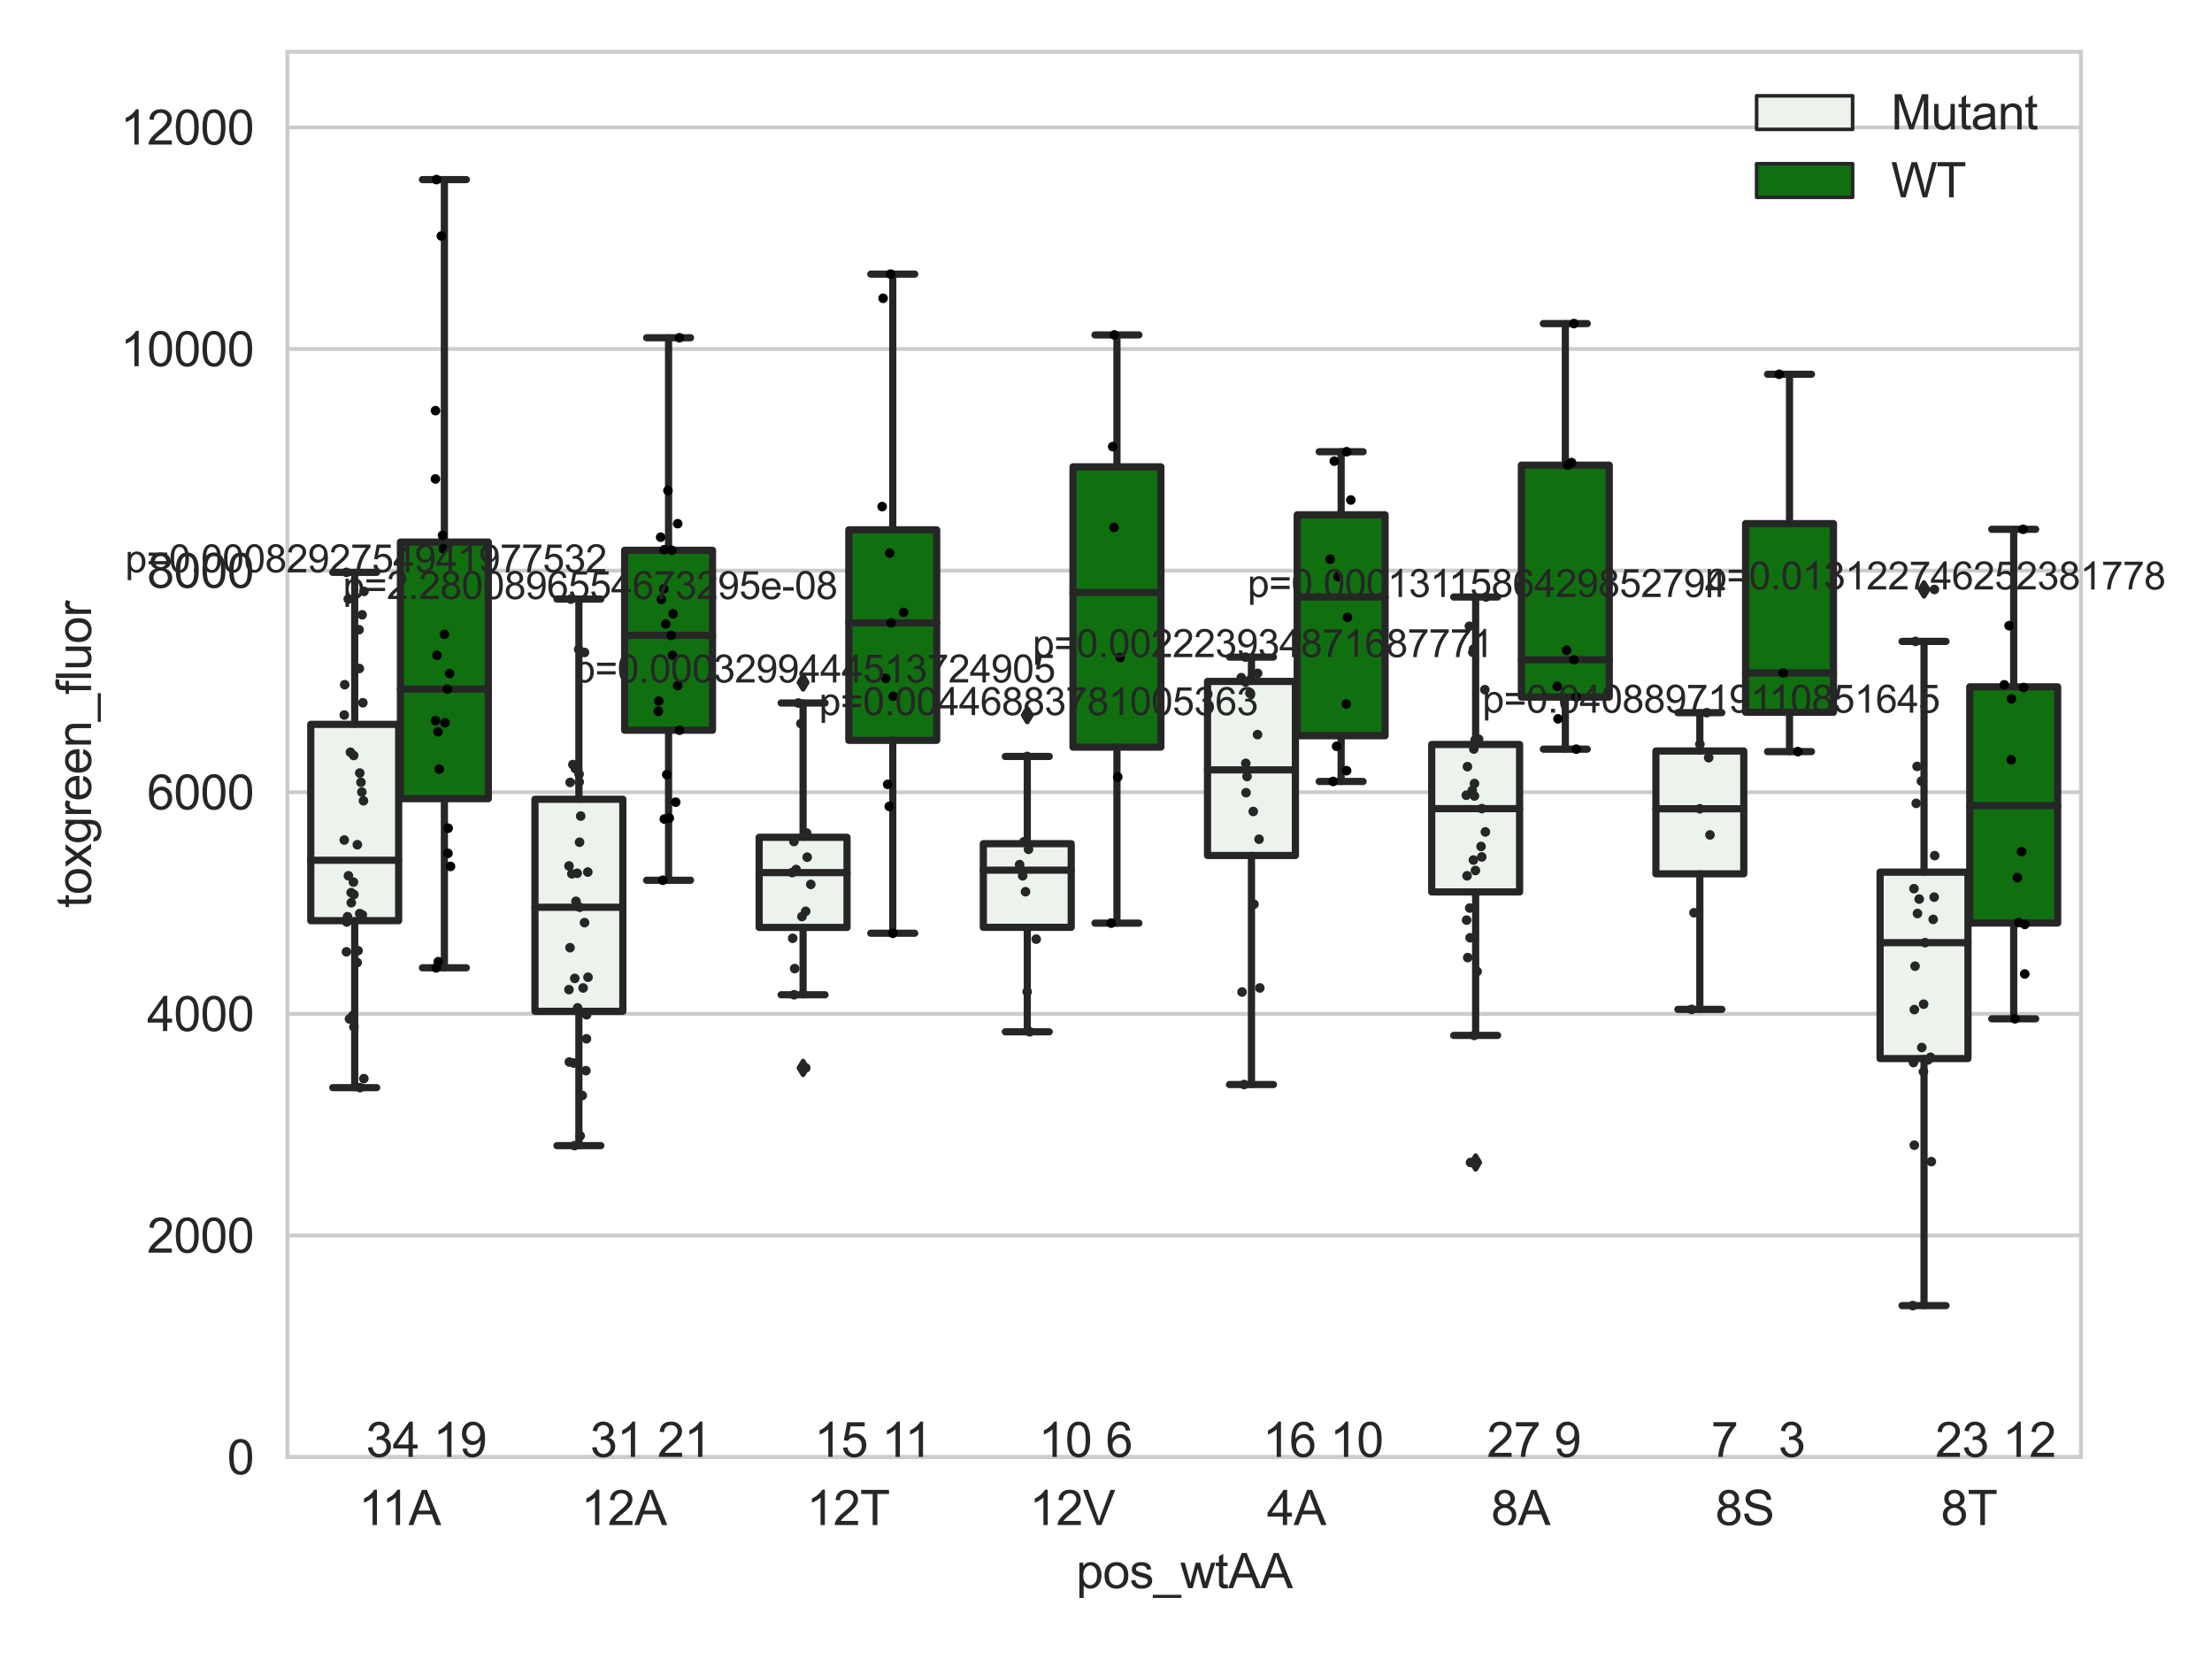 <?xml version="1.0" encoding="utf-8" standalone="no"?>
<!DOCTYPE svg PUBLIC "-//W3C//DTD SVG 1.1//EN"
  "http://www.w3.org/Graphics/SVG/1.1/DTD/svg11.dtd">
<svg xmlns:xlink="http://www.w3.org/1999/xlink" width="460.8pt" height="345.6pt" viewBox="0 0 460.8 345.6" xmlns="http://www.w3.org/2000/svg" version="1.1">
 <defs>
  <style type="text/css">*{stroke-linejoin: round; stroke-linecap: butt}</style>
 </defs>
 <g id="figure_1">
  <g id="patch_1">
   <path d="M 0 345.6 
L 460.8 345.6 
L 460.8 0 
L 0 0 
z
" style="fill: #ffffff"/>
  </g>
  <g id="axes_1">
   <g id="patch_2">
    <path d="M 59.881 303.539 
L 433.502 303.539 
L 433.502 10.8 
L 59.881 10.8 
z
" style="fill: #ffffff"/>
   </g>
   <g id="matplotlib.axis_1">
    <g id="xtick_1">
     <g id="text_1">
      <!-- 11A -->
      <g style="fill: #262626" transform="translate(74.705 317.697)scale(0.1 -0.1)">
       <defs>
        <path id="ArialMT-31" d="M 2384 0 
L 1822 0 
L 1822 3584 
Q 1619 3391 1289 3197 
Q 959 3003 697 2906 
L 697 3450 
Q 1169 3672 1522 3987 
Q 1875 4303 2022 4600 
L 2384 4600 
L 2384 0 
z
" transform="scale(0.016)"/>
        <path id="ArialMT-41" d="M -9 0 
L 1750 4581 
L 2403 4581 
L 4278 0 
L 3588 0 
L 3053 1388 
L 1138 1388 
L 634 0 
L -9 0 
z
M 1313 1881 
L 2866 1881 
L 2388 3150 
Q 2169 3728 2063 4100 
Q 1975 3659 1816 3225 
L 1313 1881 
z
" transform="scale(0.016)"/>
       </defs>
       <use xlink:href="#ArialMT-31"/>
       <use xlink:href="#ArialMT-31" x="48.24"/>
       <use xlink:href="#ArialMT-41" x="103.855"/>
      </g>
     </g>
    </g>
    <g id="xtick_2">
     <g id="text_2">
      <!-- 12A -->
      <g style="fill: #262626" transform="translate(121.039 317.697)scale(0.1 -0.1)">
       <defs>
        <path id="ArialMT-32" d="M 3222 541 
L 3222 0 
L 194 0 
Q 188 203 259 391 
Q 375 700 629 1000 
Q 884 1300 1366 1694 
Q 2113 2306 2375 2664 
Q 2638 3022 2638 3341 
Q 2638 3675 2398 3904 
Q 2159 4134 1775 4134 
Q 1369 4134 1125 3890 
Q 881 3647 878 3216 
L 300 3275 
Q 359 3922 746 4261 
Q 1134 4600 1788 4600 
Q 2447 4600 2831 4234 
Q 3216 3869 3216 3328 
Q 3216 3053 3103 2787 
Q 2991 2522 2730 2228 
Q 2469 1934 1863 1422 
Q 1356 997 1212 845 
Q 1069 694 975 541 
L 3222 541 
z
" transform="scale(0.016)"/>
       </defs>
       <use xlink:href="#ArialMT-31"/>
       <use xlink:href="#ArialMT-32" x="55.615"/>
       <use xlink:href="#ArialMT-41" x="111.23"/>
      </g>
     </g>
    </g>
    <g id="xtick_3">
     <g id="text_3">
      <!-- 12T -->
      <g style="fill: #262626" transform="translate(168.023 317.697)scale(0.1 -0.1)">
       <defs>
        <path id="ArialMT-54" d="M 1659 0 
L 1659 4041 
L 150 4041 
L 150 4581 
L 3781 4581 
L 3781 4041 
L 2266 4041 
L 2266 0 
L 1659 0 
z
" transform="scale(0.016)"/>
       </defs>
       <use xlink:href="#ArialMT-31"/>
       <use xlink:href="#ArialMT-32" x="55.615"/>
       <use xlink:href="#ArialMT-54" x="111.23"/>
      </g>
     </g>
    </g>
    <g id="xtick_4">
     <g id="text_4">
      <!-- 12V -->
      <g style="fill: #262626" transform="translate(214.444 317.697)scale(0.1 -0.1)">
       <defs>
        <path id="ArialMT-56" d="M 1803 0 
L 28 4581 
L 684 4581 
L 1875 1253 
Q 2019 853 2116 503 
Q 2222 878 2363 1253 
L 3600 4581 
L 4219 4581 
L 2425 0 
L 1803 0 
z
" transform="scale(0.016)"/>
       </defs>
       <use xlink:href="#ArialMT-31"/>
       <use xlink:href="#ArialMT-32" x="55.615"/>
       <use xlink:href="#ArialMT-56" x="111.23"/>
      </g>
     </g>
    </g>
    <g id="xtick_5">
     <g id="text_5">
      <!-- 4A -->
      <g style="fill: #262626" transform="translate(263.927 317.697)scale(0.1 -0.1)">
       <defs>
        <path id="ArialMT-34" d="M 2069 0 
L 2069 1097 
L 81 1097 
L 81 1613 
L 2172 4581 
L 2631 4581 
L 2631 1613 
L 3250 1613 
L 3250 1097 
L 2631 1097 
L 2631 0 
L 2069 0 
z
M 2069 1613 
L 2069 3678 
L 634 1613 
L 2069 1613 
z
" transform="scale(0.016)"/>
       </defs>
       <use xlink:href="#ArialMT-34"/>
       <use xlink:href="#ArialMT-41" x="55.615"/>
      </g>
     </g>
    </g>
    <g id="xtick_6">
     <g id="text_6">
      <!-- 8A -->
      <g style="fill: #262626" transform="translate(310.63 317.697)scale(0.1 -0.1)">
       <defs>
        <path id="ArialMT-38" d="M 1131 2484 
Q 781 2613 612 2850 
Q 444 3088 444 3419 
Q 444 3919 803 4259 
Q 1163 4600 1759 4600 
Q 2359 4600 2725 4251 
Q 3091 3903 3091 3403 
Q 3091 3084 2923 2848 
Q 2756 2613 2416 2484 
Q 2838 2347 3058 2040 
Q 3278 1734 3278 1309 
Q 3278 722 2862 322 
Q 2447 -78 1769 -78 
Q 1091 -78 675 323 
Q 259 725 259 1325 
Q 259 1772 486 2073 
Q 713 2375 1131 2484 
z
M 1019 3438 
Q 1019 3113 1228 2906 
Q 1438 2700 1772 2700 
Q 2097 2700 2305 2904 
Q 2513 3109 2513 3406 
Q 2513 3716 2298 3927 
Q 2084 4138 1766 4138 
Q 1444 4138 1231 3931 
Q 1019 3725 1019 3438 
z
M 838 1322 
Q 838 1081 952 856 
Q 1066 631 1291 507 
Q 1516 384 1775 384 
Q 2178 384 2440 643 
Q 2703 903 2703 1303 
Q 2703 1709 2433 1975 
Q 2163 2241 1756 2241 
Q 1359 2241 1098 1978 
Q 838 1716 838 1322 
z
" transform="scale(0.016)"/>
       </defs>
       <use xlink:href="#ArialMT-38"/>
       <use xlink:href="#ArialMT-41" x="55.615"/>
      </g>
     </g>
    </g>
    <g id="xtick_7">
     <g id="text_7">
      <!-- 8S -->
      <g style="fill: #262626" transform="translate(357.333 317.697)scale(0.1 -0.1)">
       <defs>
        <path id="ArialMT-53" d="M 288 1472 
L 859 1522 
Q 900 1178 1048 958 
Q 1197 738 1509 602 
Q 1822 466 2213 466 
Q 2559 466 2825 569 
Q 3091 672 3220 851 
Q 3350 1031 3350 1244 
Q 3350 1459 3225 1620 
Q 3100 1781 2813 1891 
Q 2628 1963 1997 2114 
Q 1366 2266 1113 2400 
Q 784 2572 623 2826 
Q 463 3081 463 3397 
Q 463 3744 659 4045 
Q 856 4347 1234 4503 
Q 1613 4659 2075 4659 
Q 2584 4659 2973 4495 
Q 3363 4331 3572 4012 
Q 3781 3694 3797 3291 
L 3216 3247 
Q 3169 3681 2898 3903 
Q 2628 4125 2100 4125 
Q 1550 4125 1298 3923 
Q 1047 3722 1047 3438 
Q 1047 3191 1225 3031 
Q 1400 2872 2139 2705 
Q 2878 2538 3153 2413 
Q 3553 2228 3743 1945 
Q 3934 1663 3934 1294 
Q 3934 928 3725 604 
Q 3516 281 3123 101 
Q 2731 -78 2241 -78 
Q 1619 -78 1198 103 
Q 778 284 539 648 
Q 300 1013 288 1472 
z
" transform="scale(0.016)"/>
       </defs>
       <use xlink:href="#ArialMT-38"/>
       <use xlink:href="#ArialMT-53" x="55.615"/>
      </g>
     </g>
    </g>
    <g id="xtick_8">
     <g id="text_8">
      <!-- 8T -->
      <g style="fill: #262626" transform="translate(404.316 317.697)scale(0.1 -0.1)">
       <use xlink:href="#ArialMT-38"/>
       <use xlink:href="#ArialMT-54" x="55.615"/>
      </g>
     </g>
    </g>
    <g id="text_9">
     <!-- pos_wtAA -->
     <g style="fill: #262626" transform="translate(224.18 330.842)scale(0.1 -0.1)">
      <defs>
       <path id="ArialMT-70" d="M 422 -1272 
L 422 3319 
L 934 3319 
L 934 2888 
Q 1116 3141 1344 3267 
Q 1572 3394 1897 3394 
Q 2322 3394 2647 3175 
Q 2972 2956 3137 2557 
Q 3303 2159 3303 1684 
Q 3303 1175 3120 767 
Q 2938 359 2589 142 
Q 2241 -75 1856 -75 
Q 1575 -75 1351 44 
Q 1128 163 984 344 
L 984 -1272 
L 422 -1272 
z
M 931 1641 
Q 931 1000 1190 694 
Q 1450 388 1819 388 
Q 2194 388 2461 705 
Q 2728 1022 2728 1688 
Q 2728 2322 2467 2637 
Q 2206 2953 1844 2953 
Q 1484 2953 1207 2617 
Q 931 2281 931 1641 
z
" transform="scale(0.016)"/>
       <path id="ArialMT-6f" d="M 213 1659 
Q 213 2581 725 3025 
Q 1153 3394 1769 3394 
Q 2453 3394 2887 2945 
Q 3322 2497 3322 1706 
Q 3322 1066 3130 698 
Q 2938 331 2570 128 
Q 2203 -75 1769 -75 
Q 1072 -75 642 372 
Q 213 819 213 1659 
z
M 791 1659 
Q 791 1022 1069 705 
Q 1347 388 1769 388 
Q 2188 388 2466 706 
Q 2744 1025 2744 1678 
Q 2744 2294 2464 2611 
Q 2184 2928 1769 2928 
Q 1347 2928 1069 2612 
Q 791 2297 791 1659 
z
" transform="scale(0.016)"/>
       <path id="ArialMT-73" d="M 197 991 
L 753 1078 
Q 800 744 1014 566 
Q 1228 388 1613 388 
Q 2000 388 2187 545 
Q 2375 703 2375 916 
Q 2375 1106 2209 1216 
Q 2094 1291 1634 1406 
Q 1016 1563 777 1677 
Q 538 1791 414 1992 
Q 291 2194 291 2438 
Q 291 2659 392 2848 
Q 494 3038 669 3163 
Q 800 3259 1026 3326 
Q 1253 3394 1513 3394 
Q 1903 3394 2198 3281 
Q 2494 3169 2634 2976 
Q 2775 2784 2828 2463 
L 2278 2388 
Q 2241 2644 2061 2787 
Q 1881 2931 1553 2931 
Q 1166 2931 1000 2803 
Q 834 2675 834 2503 
Q 834 2394 903 2306 
Q 972 2216 1119 2156 
Q 1203 2125 1616 2013 
Q 2213 1853 2448 1751 
Q 2684 1650 2818 1456 
Q 2953 1263 2953 975 
Q 2953 694 2789 445 
Q 2625 197 2315 61 
Q 2006 -75 1616 -75 
Q 969 -75 630 194 
Q 291 463 197 991 
z
" transform="scale(0.016)"/>
       <path id="ArialMT-5f" d="M -97 -1272 
L -97 -866 
L 3631 -866 
L 3631 -1272 
L -97 -1272 
z
" transform="scale(0.016)"/>
       <path id="ArialMT-77" d="M 1034 0 
L 19 3319 
L 600 3319 
L 1128 1403 
L 1325 691 
Q 1338 744 1497 1375 
L 2025 3319 
L 2603 3319 
L 3100 1394 
L 3266 759 
L 3456 1400 
L 4025 3319 
L 4572 3319 
L 3534 0 
L 2950 0 
L 2422 1988 
L 2294 2553 
L 1622 0 
L 1034 0 
z
" transform="scale(0.016)"/>
       <path id="ArialMT-74" d="M 1650 503 
L 1731 6 
Q 1494 -44 1306 -44 
Q 1000 -44 831 53 
Q 663 150 594 308 
Q 525 466 525 972 
L 525 2881 
L 113 2881 
L 113 3319 
L 525 3319 
L 525 4141 
L 1084 4478 
L 1084 3319 
L 1650 3319 
L 1650 2881 
L 1084 2881 
L 1084 941 
Q 1084 700 1114 631 
Q 1144 563 1211 522 
Q 1278 481 1403 481 
Q 1497 481 1650 503 
z
" transform="scale(0.016)"/>
      </defs>
      <use xlink:href="#ArialMT-70"/>
      <use xlink:href="#ArialMT-6f" x="55.615"/>
      <use xlink:href="#ArialMT-73" x="111.23"/>
      <use xlink:href="#ArialMT-5f" x="161.23"/>
      <use xlink:href="#ArialMT-77" x="216.846"/>
      <use xlink:href="#ArialMT-74" x="289.062"/>
      <use xlink:href="#ArialMT-41" x="316.846"/>
      <use xlink:href="#ArialMT-41" x="383.545"/>
     </g>
    </g>
   </g>
   <g id="matplotlib.axis_2">
    <g id="ytick_1">
     <g id="line2d_1">
      <path d="M 59.881 303.539 
L 433.502 303.539 
" clip-path="url(#p17bc1fdfba)" style="fill: none; stroke: #cccccc; stroke-width: 0.8; stroke-linecap: round"/>
     </g>
     <g id="text_10">
      <!-- 0 -->
      <g style="fill: #262626" transform="translate(47.32 307.118)scale(0.1 -0.1)">
       <defs>
        <path id="ArialMT-30" d="M 266 2259 
Q 266 3072 433 3567 
Q 600 4063 929 4331 
Q 1259 4600 1759 4600 
Q 2128 4600 2406 4451 
Q 2684 4303 2865 4023 
Q 3047 3744 3150 3342 
Q 3253 2941 3253 2259 
Q 3253 1453 3087 958 
Q 2922 463 2592 192 
Q 2263 -78 1759 -78 
Q 1097 -78 719 397 
Q 266 969 266 2259 
z
M 844 2259 
Q 844 1131 1108 757 
Q 1372 384 1759 384 
Q 2147 384 2411 759 
Q 2675 1134 2675 2259 
Q 2675 3391 2411 3762 
Q 2147 4134 1753 4134 
Q 1366 4134 1134 3806 
Q 844 3388 844 2259 
z
" transform="scale(0.016)"/>
       </defs>
       <use xlink:href="#ArialMT-30"/>
      </g>
     </g>
    </g>
    <g id="ytick_2">
     <g id="line2d_2">
      <path d="M 59.881 257.372 
L 433.502 257.372 
" clip-path="url(#p17bc1fdfba)" style="fill: none; stroke: #cccccc; stroke-width: 0.8; stroke-linecap: round"/>
     </g>
     <g id="text_11">
      <!-- 2000 -->
      <g style="fill: #262626" transform="translate(30.637 260.951)scale(0.1 -0.1)">
       <use xlink:href="#ArialMT-32"/>
       <use xlink:href="#ArialMT-30" x="55.615"/>
       <use xlink:href="#ArialMT-30" x="111.23"/>
       <use xlink:href="#ArialMT-30" x="166.846"/>
      </g>
     </g>
    </g>
    <g id="ytick_3">
     <g id="line2d_3">
      <path d="M 59.881 211.205 
L 433.502 211.205 
" clip-path="url(#p17bc1fdfba)" style="fill: none; stroke: #cccccc; stroke-width: 0.8; stroke-linecap: round"/>
     </g>
     <g id="text_12">
      <!-- 4000 -->
      <g style="fill: #262626" transform="translate(30.637 214.784)scale(0.1 -0.1)">
       <use xlink:href="#ArialMT-34"/>
       <use xlink:href="#ArialMT-30" x="55.615"/>
       <use xlink:href="#ArialMT-30" x="111.23"/>
       <use xlink:href="#ArialMT-30" x="166.846"/>
      </g>
     </g>
    </g>
    <g id="ytick_4">
     <g id="line2d_4">
      <path d="M 59.881 165.038 
L 433.502 165.038 
" clip-path="url(#p17bc1fdfba)" style="fill: none; stroke: #cccccc; stroke-width: 0.8; stroke-linecap: round"/>
     </g>
     <g id="text_13">
      <!-- 6000 -->
      <g style="fill: #262626" transform="translate(30.637 168.617)scale(0.1 -0.1)">
       <defs>
        <path id="ArialMT-36" d="M 3184 3459 
L 2625 3416 
Q 2550 3747 2413 3897 
Q 2184 4138 1850 4138 
Q 1581 4138 1378 3988 
Q 1113 3794 959 3422 
Q 806 3050 800 2363 
Q 1003 2672 1297 2822 
Q 1591 2972 1913 2972 
Q 2475 2972 2870 2558 
Q 3266 2144 3266 1488 
Q 3266 1056 3080 686 
Q 2894 316 2569 119 
Q 2244 -78 1831 -78 
Q 1128 -78 684 439 
Q 241 956 241 2144 
Q 241 3472 731 4075 
Q 1159 4600 1884 4600 
Q 2425 4600 2770 4297 
Q 3116 3994 3184 3459 
z
M 888 1484 
Q 888 1194 1011 928 
Q 1134 663 1356 523 
Q 1578 384 1822 384 
Q 2178 384 2434 671 
Q 2691 959 2691 1453 
Q 2691 1928 2437 2201 
Q 2184 2475 1800 2475 
Q 1419 2475 1153 2201 
Q 888 1928 888 1484 
z
" transform="scale(0.016)"/>
       </defs>
       <use xlink:href="#ArialMT-36"/>
       <use xlink:href="#ArialMT-30" x="55.615"/>
       <use xlink:href="#ArialMT-30" x="111.23"/>
       <use xlink:href="#ArialMT-30" x="166.846"/>
      </g>
     </g>
    </g>
    <g id="ytick_5">
     <g id="line2d_5">
      <path d="M 59.881 118.871 
L 433.502 118.871 
" clip-path="url(#p17bc1fdfba)" style="fill: none; stroke: #cccccc; stroke-width: 0.8; stroke-linecap: round"/>
     </g>
     <g id="text_14">
      <!-- 8000 -->
      <g style="fill: #262626" transform="translate(30.637 122.45)scale(0.1 -0.1)">
       <use xlink:href="#ArialMT-38"/>
       <use xlink:href="#ArialMT-30" x="55.615"/>
       <use xlink:href="#ArialMT-30" x="111.23"/>
       <use xlink:href="#ArialMT-30" x="166.846"/>
      </g>
     </g>
    </g>
    <g id="ytick_6">
     <g id="line2d_6">
      <path d="M 59.881 72.704 
L 433.502 72.704 
" clip-path="url(#p17bc1fdfba)" style="fill: none; stroke: #cccccc; stroke-width: 0.8; stroke-linecap: round"/>
     </g>
     <g id="text_15">
      <!-- 10000 -->
      <g style="fill: #262626" transform="translate(25.077 76.283)scale(0.1 -0.1)">
       <use xlink:href="#ArialMT-31"/>
       <use xlink:href="#ArialMT-30" x="55.615"/>
       <use xlink:href="#ArialMT-30" x="111.23"/>
       <use xlink:href="#ArialMT-30" x="166.846"/>
       <use xlink:href="#ArialMT-30" x="222.461"/>
      </g>
     </g>
    </g>
    <g id="ytick_7">
     <g id="line2d_7">
      <path d="M 59.881 26.537 
L 433.502 26.537 
" clip-path="url(#p17bc1fdfba)" style="fill: none; stroke: #cccccc; stroke-width: 0.8; stroke-linecap: round"/>
     </g>
     <g id="text_16">
      <!-- 12000 -->
      <g style="fill: #262626" transform="translate(25.077 30.116)scale(0.1 -0.1)">
       <use xlink:href="#ArialMT-31"/>
       <use xlink:href="#ArialMT-32" x="55.615"/>
       <use xlink:href="#ArialMT-30" x="111.23"/>
       <use xlink:href="#ArialMT-30" x="166.846"/>
       <use xlink:href="#ArialMT-30" x="222.461"/>
      </g>
     </g>
    </g>
    <g id="text_17">
     <!-- toxgreen_fluor -->
     <g style="fill: #262626" transform="translate(18.972 189.132)rotate(-90)scale(0.1 -0.1)">
      <defs>
       <path id="ArialMT-78" d="M 47 0 
L 1259 1725 
L 138 3319 
L 841 3319 
L 1350 2541 
Q 1494 2319 1581 2169 
Q 1719 2375 1834 2534 
L 2394 3319 
L 3066 3319 
L 1919 1756 
L 3153 0 
L 2463 0 
L 1781 1031 
L 1600 1309 
L 728 0 
L 47 0 
z
" transform="scale(0.016)"/>
       <path id="ArialMT-67" d="M 319 -275 
L 866 -356 
Q 900 -609 1056 -725 
Q 1266 -881 1628 -881 
Q 2019 -881 2231 -725 
Q 2444 -569 2519 -288 
Q 2563 -116 2559 434 
Q 2191 0 1641 0 
Q 956 0 581 494 
Q 206 988 206 1678 
Q 206 2153 378 2554 
Q 550 2956 876 3175 
Q 1203 3394 1644 3394 
Q 2231 3394 2613 2919 
L 2613 3319 
L 3131 3319 
L 3131 450 
Q 3131 -325 2973 -648 
Q 2816 -972 2473 -1159 
Q 2131 -1347 1631 -1347 
Q 1038 -1347 672 -1080 
Q 306 -813 319 -275 
z
M 784 1719 
Q 784 1066 1043 766 
Q 1303 466 1694 466 
Q 2081 466 2343 764 
Q 2606 1063 2606 1700 
Q 2606 2309 2336 2618 
Q 2066 2928 1684 2928 
Q 1309 2928 1046 2623 
Q 784 2319 784 1719 
z
" transform="scale(0.016)"/>
       <path id="ArialMT-72" d="M 416 0 
L 416 3319 
L 922 3319 
L 922 2816 
Q 1116 3169 1280 3281 
Q 1444 3394 1641 3394 
Q 1925 3394 2219 3213 
L 2025 2691 
Q 1819 2813 1613 2813 
Q 1428 2813 1281 2702 
Q 1134 2591 1072 2394 
Q 978 2094 978 1738 
L 978 0 
L 416 0 
z
" transform="scale(0.016)"/>
       <path id="ArialMT-65" d="M 2694 1069 
L 3275 997 
Q 3138 488 2766 206 
Q 2394 -75 1816 -75 
Q 1088 -75 661 373 
Q 234 822 234 1631 
Q 234 2469 665 2931 
Q 1097 3394 1784 3394 
Q 2450 3394 2872 2941 
Q 3294 2488 3294 1666 
Q 3294 1616 3291 1516 
L 816 1516 
Q 847 969 1125 678 
Q 1403 388 1819 388 
Q 2128 388 2347 550 
Q 2566 713 2694 1069 
z
M 847 1978 
L 2700 1978 
Q 2663 2397 2488 2606 
Q 2219 2931 1791 2931 
Q 1403 2931 1139 2672 
Q 875 2413 847 1978 
z
" transform="scale(0.016)"/>
       <path id="ArialMT-6e" d="M 422 0 
L 422 3319 
L 928 3319 
L 928 2847 
Q 1294 3394 1984 3394 
Q 2284 3394 2536 3286 
Q 2788 3178 2913 3003 
Q 3038 2828 3088 2588 
Q 3119 2431 3119 2041 
L 3119 0 
L 2556 0 
L 2556 2019 
Q 2556 2363 2490 2533 
Q 2425 2703 2258 2804 
Q 2091 2906 1866 2906 
Q 1506 2906 1245 2678 
Q 984 2450 984 1813 
L 984 0 
L 422 0 
z
" transform="scale(0.016)"/>
       <path id="ArialMT-66" d="M 556 0 
L 556 2881 
L 59 2881 
L 59 3319 
L 556 3319 
L 556 3672 
Q 556 4006 616 4169 
Q 697 4388 901 4523 
Q 1106 4659 1475 4659 
Q 1713 4659 2000 4603 
L 1916 4113 
Q 1741 4144 1584 4144 
Q 1328 4144 1222 4034 
Q 1116 3925 1116 3625 
L 1116 3319 
L 1763 3319 
L 1763 2881 
L 1116 2881 
L 1116 0 
L 556 0 
z
" transform="scale(0.016)"/>
       <path id="ArialMT-6c" d="M 409 0 
L 409 4581 
L 972 4581 
L 972 0 
L 409 0 
z
" transform="scale(0.016)"/>
       <path id="ArialMT-75" d="M 2597 0 
L 2597 488 
Q 2209 -75 1544 -75 
Q 1250 -75 995 37 
Q 741 150 617 320 
Q 494 491 444 738 
Q 409 903 409 1263 
L 409 3319 
L 972 3319 
L 972 1478 
Q 972 1038 1006 884 
Q 1059 663 1231 536 
Q 1403 409 1656 409 
Q 1909 409 2131 539 
Q 2353 669 2445 892 
Q 2538 1116 2538 1541 
L 2538 3319 
L 3100 3319 
L 3100 0 
L 2597 0 
z
" transform="scale(0.016)"/>
      </defs>
      <use xlink:href="#ArialMT-74"/>
      <use xlink:href="#ArialMT-6f" x="27.783"/>
      <use xlink:href="#ArialMT-78" x="83.398"/>
      <use xlink:href="#ArialMT-67" x="133.398"/>
      <use xlink:href="#ArialMT-72" x="189.014"/>
      <use xlink:href="#ArialMT-65" x="222.314"/>
      <use xlink:href="#ArialMT-65" x="277.93"/>
      <use xlink:href="#ArialMT-6e" x="333.545"/>
      <use xlink:href="#ArialMT-5f" x="389.16"/>
      <use xlink:href="#ArialMT-66" x="444.775"/>
      <use xlink:href="#ArialMT-6c" x="472.559"/>
      <use xlink:href="#ArialMT-75" x="494.775"/>
      <use xlink:href="#ArialMT-6f" x="550.391"/>
      <use xlink:href="#ArialMT-72" x="606.006"/>
     </g>
    </g>
   </g>
   <g id="patch_3">
    <path d="M 64.738 191.795 
L 83.046 191.795 
L 83.046 150.894 
L 64.738 150.894 
L 64.738 191.795 
z
" clip-path="url(#p17bc1fdfba)" style="fill: #ecf2ec; stroke: #262626; stroke-width: 1.5; stroke-linejoin: miter"/>
   </g>
   <g id="patch_4">
    <path d="M 83.419 166.373 
L 101.727 166.373 
L 101.727 112.923 
L 83.419 112.923 
L 83.419 166.373 
z
" clip-path="url(#p17bc1fdfba)" style="fill: #107010; stroke: #262626; stroke-width: 1.5; stroke-linejoin: miter"/>
   </g>
   <g id="patch_5">
    <path d="M 111.441 210.676 
L 129.748 210.676 
L 129.748 166.497 
L 111.441 166.497 
L 111.441 210.676 
z
" clip-path="url(#p17bc1fdfba)" style="fill: #ecf2ec; stroke: #262626; stroke-width: 1.5; stroke-linejoin: miter"/>
   </g>
   <g id="patch_6">
    <path d="M 130.122 152.116 
L 148.429 152.116 
L 148.429 114.638 
L 130.122 114.638 
L 130.122 152.116 
z
" clip-path="url(#p17bc1fdfba)" style="fill: #107010; stroke: #262626; stroke-width: 1.5; stroke-linejoin: miter"/>
   </g>
   <g id="patch_7">
    <path d="M 158.144 193.203 
L 176.451 193.203 
L 176.451 174.422 
L 158.144 174.422 
L 158.144 193.203 
z
" clip-path="url(#p17bc1fdfba)" style="fill: #ecf2ec; stroke: #262626; stroke-width: 1.5; stroke-linejoin: miter"/>
   </g>
   <g id="patch_8">
    <path d="M 176.825 154.227 
L 195.132 154.227 
L 195.132 110.376 
L 176.825 110.376 
L 176.825 154.227 
z
" clip-path="url(#p17bc1fdfba)" style="fill: #107010; stroke: #262626; stroke-width: 1.5; stroke-linejoin: miter"/>
   </g>
   <g id="patch_9">
    <path d="M 204.846 193.176 
L 223.154 193.176 
L 223.154 175.76 
L 204.846 175.76 
L 204.846 193.176 
z
" clip-path="url(#p17bc1fdfba)" style="fill: #ecf2ec; stroke: #262626; stroke-width: 1.5; stroke-linejoin: miter"/>
   </g>
   <g id="patch_10">
    <path d="M 223.527 155.639 
L 241.835 155.639 
L 241.835 97.246 
L 223.527 97.246 
L 223.527 155.639 
z
" clip-path="url(#p17bc1fdfba)" style="fill: #107010; stroke: #262626; stroke-width: 1.5; stroke-linejoin: miter"/>
   </g>
   <g id="patch_11">
    <path d="M 251.549 178.209 
L 269.856 178.209 
L 269.856 141.956 
L 251.549 141.956 
L 251.549 178.209 
z
" clip-path="url(#p17bc1fdfba)" style="fill: #ecf2ec; stroke: #262626; stroke-width: 1.5; stroke-linejoin: miter"/>
   </g>
   <g id="patch_12">
    <path d="M 270.23 153.266 
L 288.537 153.266 
L 288.537 107.244 
L 270.23 107.244 
L 270.23 153.266 
z
" clip-path="url(#p17bc1fdfba)" style="fill: #107010; stroke: #262626; stroke-width: 1.5; stroke-linejoin: miter"/>
   </g>
   <g id="patch_13">
    <path d="M 298.251 185.806 
L 316.559 185.806 
L 316.559 155.085 
L 298.251 155.085 
L 298.251 185.806 
z
" clip-path="url(#p17bc1fdfba)" style="fill: #ecf2ec; stroke: #262626; stroke-width: 1.5; stroke-linejoin: miter"/>
   </g>
   <g id="patch_14">
    <path d="M 316.932 145.213 
L 335.24 145.213 
L 335.24 96.902 
L 316.932 96.902 
L 316.932 145.213 
z
" clip-path="url(#p17bc1fdfba)" style="fill: #107010; stroke: #262626; stroke-width: 1.5; stroke-linejoin: miter"/>
   </g>
   <g id="patch_15">
    <path d="M 344.954 182.036 
L 363.261 182.036 
L 363.261 156.445 
L 344.954 156.445 
L 344.954 182.036 
z
" clip-path="url(#p17bc1fdfba)" style="fill: #ecf2ec; stroke: #262626; stroke-width: 1.5; stroke-linejoin: miter"/>
   </g>
   <g id="patch_16">
    <path d="M 363.635 148.378 
L 381.942 148.378 
L 381.942 109.076 
L 363.635 109.076 
L 363.635 148.378 
z
" clip-path="url(#p17bc1fdfba)" style="fill: #107010; stroke: #262626; stroke-width: 1.5; stroke-linejoin: miter"/>
   </g>
   <g id="patch_17">
    <path d="M 391.657 220.523 
L 409.964 220.523 
L 409.964 181.685 
L 391.657 181.685 
L 391.657 220.523 
z
" clip-path="url(#p17bc1fdfba)" style="fill: #ecf2ec; stroke: #262626; stroke-width: 1.5; stroke-linejoin: miter"/>
   </g>
   <g id="patch_18">
    <path d="M 410.338 192.28 
L 428.645 192.28 
L 428.645 143.085 
L 410.338 143.085 
L 410.338 192.28 
z
" clip-path="url(#p17bc1fdfba)" style="fill: #107010; stroke: #262626; stroke-width: 1.5; stroke-linejoin: miter"/>
   </g>
   <g id="patch_19">
    <path d="M 83.233 303.539 
L 83.233 303.539 
L 83.233 303.539 
L 83.233 303.539 
z
" clip-path="url(#p17bc1fdfba)" style="fill: #ecf2ec; stroke: #262626; stroke-width: 0.75; stroke-linejoin: miter"/>
   </g>
   <g id="patch_20">
    <path d="M 83.233 303.539 
L 83.233 303.539 
L 83.233 303.539 
L 83.233 303.539 
z
" clip-path="url(#p17bc1fdfba)" style="fill: #107010; stroke: #262626; stroke-width: 0.75; stroke-linejoin: miter"/>
   </g>
   <g id="PathCollection_1"/>
   <g id="PathCollection_2"/>
   <g id="line2d_8">
    <path d="M 73.892 191.795 
L 73.892 226.574 
" clip-path="url(#p17bc1fdfba)" style="fill: none; stroke: #262626; stroke-width: 1.5; stroke-linecap: round"/>
   </g>
   <g id="line2d_9">
    <path d="M 73.892 150.894 
L 73.892 119.23 
" clip-path="url(#p17bc1fdfba)" style="fill: none; stroke: #262626; stroke-width: 1.5; stroke-linecap: round"/>
   </g>
   <g id="line2d_10">
    <path d="M 69.315 226.574 
L 78.469 226.574 
" clip-path="url(#p17bc1fdfba)" style="fill: none; stroke: #262626; stroke-width: 1.5; stroke-linecap: round"/>
   </g>
   <g id="line2d_11">
    <path d="M 69.315 119.23 
L 78.469 119.23 
" clip-path="url(#p17bc1fdfba)" style="fill: none; stroke: #262626; stroke-width: 1.5; stroke-linecap: round"/>
   </g>
   <g id="line2d_12"/>
   <g id="line2d_13">
    <path d="M 92.573 166.373 
L 92.573 201.614 
" clip-path="url(#p17bc1fdfba)" style="fill: none; stroke: #262626; stroke-width: 1.5; stroke-linecap: round"/>
   </g>
   <g id="line2d_14">
    <path d="M 92.573 112.923 
L 92.573 37.413 
" clip-path="url(#p17bc1fdfba)" style="fill: none; stroke: #262626; stroke-width: 1.5; stroke-linecap: round"/>
   </g>
   <g id="line2d_15">
    <path d="M 87.996 201.614 
L 97.15 201.614 
" clip-path="url(#p17bc1fdfba)" style="fill: none; stroke: #262626; stroke-width: 1.5; stroke-linecap: round"/>
   </g>
   <g id="line2d_16">
    <path d="M 87.996 37.413 
L 97.15 37.413 
" clip-path="url(#p17bc1fdfba)" style="fill: none; stroke: #262626; stroke-width: 1.5; stroke-linecap: round"/>
   </g>
   <g id="line2d_17"/>
   <g id="line2d_18">
    <path d="M 120.595 210.676 
L 120.595 238.656 
" clip-path="url(#p17bc1fdfba)" style="fill: none; stroke: #262626; stroke-width: 1.5; stroke-linecap: round"/>
   </g>
   <g id="line2d_19">
    <path d="M 120.595 166.497 
L 120.595 124.8 
" clip-path="url(#p17bc1fdfba)" style="fill: none; stroke: #262626; stroke-width: 1.5; stroke-linecap: round"/>
   </g>
   <g id="line2d_20">
    <path d="M 116.018 238.656 
L 125.172 238.656 
" clip-path="url(#p17bc1fdfba)" style="fill: none; stroke: #262626; stroke-width: 1.5; stroke-linecap: round"/>
   </g>
   <g id="line2d_21">
    <path d="M 116.018 124.8 
L 125.172 124.8 
" clip-path="url(#p17bc1fdfba)" style="fill: none; stroke: #262626; stroke-width: 1.5; stroke-linecap: round"/>
   </g>
   <g id="line2d_22"/>
   <g id="line2d_23">
    <path d="M 139.276 152.116 
L 139.276 183.373 
" clip-path="url(#p17bc1fdfba)" style="fill: none; stroke: #262626; stroke-width: 1.5; stroke-linecap: round"/>
   </g>
   <g id="line2d_24">
    <path d="M 139.276 114.638 
L 139.276 70.358 
" clip-path="url(#p17bc1fdfba)" style="fill: none; stroke: #262626; stroke-width: 1.5; stroke-linecap: round"/>
   </g>
   <g id="line2d_25">
    <path d="M 134.699 183.373 
L 143.853 183.373 
" clip-path="url(#p17bc1fdfba)" style="fill: none; stroke: #262626; stroke-width: 1.5; stroke-linecap: round"/>
   </g>
   <g id="line2d_26">
    <path d="M 134.699 70.358 
L 143.853 70.358 
" clip-path="url(#p17bc1fdfba)" style="fill: none; stroke: #262626; stroke-width: 1.5; stroke-linecap: round"/>
   </g>
   <g id="line2d_27"/>
   <g id="line2d_28">
    <path d="M 167.297 193.203 
L 167.297 207.227 
" clip-path="url(#p17bc1fdfba)" style="fill: none; stroke: #262626; stroke-width: 1.5; stroke-linecap: round"/>
   </g>
   <g id="line2d_29">
    <path d="M 167.297 174.422 
L 167.297 146.448 
" clip-path="url(#p17bc1fdfba)" style="fill: none; stroke: #262626; stroke-width: 1.5; stroke-linecap: round"/>
   </g>
   <g id="line2d_30">
    <path d="M 162.72 207.227 
L 171.874 207.227 
" clip-path="url(#p17bc1fdfba)" style="fill: none; stroke: #262626; stroke-width: 1.5; stroke-linecap: round"/>
   </g>
   <g id="line2d_31">
    <path d="M 162.72 146.448 
L 171.874 146.448 
" clip-path="url(#p17bc1fdfba)" style="fill: none; stroke: #262626; stroke-width: 1.5; stroke-linecap: round"/>
   </g>
   <g id="line2d_32">
    <defs>
     <path id="m69cde8a96a" d="M -0 1.414 
L 0.849 0 
L 0 -1.414 
L -0.849 -0 
z
" style="stroke: #262626; stroke-linejoin: miter"/>
    </defs>
    <g clip-path="url(#p17bc1fdfba)">
     <use xlink:href="#m69cde8a96a" x="167.297" y="222.467" style="fill: #262626; stroke: #262626; stroke-linejoin: miter"/>
     <use xlink:href="#m69cde8a96a" x="167.297" y="142.171" style="fill: #262626; stroke: #262626; stroke-linejoin: miter"/>
    </g>
   </g>
   <g id="line2d_33">
    <path d="M 185.978 154.227 
L 185.978 194.414 
" clip-path="url(#p17bc1fdfba)" style="fill: none; stroke: #262626; stroke-width: 1.5; stroke-linecap: round"/>
   </g>
   <g id="line2d_34">
    <path d="M 185.978 110.376 
L 185.978 57.103 
" clip-path="url(#p17bc1fdfba)" style="fill: none; stroke: #262626; stroke-width: 1.5; stroke-linecap: round"/>
   </g>
   <g id="line2d_35">
    <path d="M 181.401 194.414 
L 190.555 194.414 
" clip-path="url(#p17bc1fdfba)" style="fill: none; stroke: #262626; stroke-width: 1.5; stroke-linecap: round"/>
   </g>
   <g id="line2d_36">
    <path d="M 181.401 57.103 
L 190.555 57.103 
" clip-path="url(#p17bc1fdfba)" style="fill: none; stroke: #262626; stroke-width: 1.5; stroke-linecap: round"/>
   </g>
   <g id="line2d_37"/>
   <g id="line2d_38">
    <path d="M 214 193.176 
L 214 214.945 
" clip-path="url(#p17bc1fdfba)" style="fill: none; stroke: #262626; stroke-width: 1.5; stroke-linecap: round"/>
   </g>
   <g id="line2d_39">
    <path d="M 214 175.76 
L 214 157.586 
" clip-path="url(#p17bc1fdfba)" style="fill: none; stroke: #262626; stroke-width: 1.5; stroke-linecap: round"/>
   </g>
   <g id="line2d_40">
    <path d="M 209.423 214.945 
L 218.577 214.945 
" clip-path="url(#p17bc1fdfba)" style="fill: none; stroke: #262626; stroke-width: 1.5; stroke-linecap: round"/>
   </g>
   <g id="line2d_41">
    <path d="M 209.423 157.586 
L 218.577 157.586 
" clip-path="url(#p17bc1fdfba)" style="fill: none; stroke: #262626; stroke-width: 1.5; stroke-linecap: round"/>
   </g>
   <g id="line2d_42">
    <g clip-path="url(#p17bc1fdfba)">
     <use xlink:href="#m69cde8a96a" x="214" y="148.974" style="fill: #262626; stroke: #262626; stroke-linejoin: miter"/>
    </g>
   </g>
   <g id="line2d_43">
    <path d="M 232.681 155.639 
L 232.681 192.306 
" clip-path="url(#p17bc1fdfba)" style="fill: none; stroke: #262626; stroke-width: 1.5; stroke-linecap: round"/>
   </g>
   <g id="line2d_44">
    <path d="M 232.681 97.246 
L 232.681 69.767 
" clip-path="url(#p17bc1fdfba)" style="fill: none; stroke: #262626; stroke-width: 1.5; stroke-linecap: round"/>
   </g>
   <g id="line2d_45">
    <path d="M 228.104 192.306 
L 237.258 192.306 
" clip-path="url(#p17bc1fdfba)" style="fill: none; stroke: #262626; stroke-width: 1.5; stroke-linecap: round"/>
   </g>
   <g id="line2d_46">
    <path d="M 228.104 69.767 
L 237.258 69.767 
" clip-path="url(#p17bc1fdfba)" style="fill: none; stroke: #262626; stroke-width: 1.5; stroke-linecap: round"/>
   </g>
   <g id="line2d_47"/>
   <g id="line2d_48">
    <path d="M 260.702 178.209 
L 260.702 225.931 
" clip-path="url(#p17bc1fdfba)" style="fill: none; stroke: #262626; stroke-width: 1.5; stroke-linecap: round"/>
   </g>
   <g id="line2d_49">
    <path d="M 260.702 141.956 
L 260.702 136.886 
" clip-path="url(#p17bc1fdfba)" style="fill: none; stroke: #262626; stroke-width: 1.5; stroke-linecap: round"/>
   </g>
   <g id="line2d_50">
    <path d="M 256.126 225.931 
L 265.279 225.931 
" clip-path="url(#p17bc1fdfba)" style="fill: none; stroke: #262626; stroke-width: 1.5; stroke-linecap: round"/>
   </g>
   <g id="line2d_51">
    <path d="M 256.126 136.886 
L 265.279 136.886 
" clip-path="url(#p17bc1fdfba)" style="fill: none; stroke: #262626; stroke-width: 1.5; stroke-linecap: round"/>
   </g>
   <g id="line2d_52"/>
   <g id="line2d_53">
    <path d="M 279.384 153.266 
L 279.384 162.792 
" clip-path="url(#p17bc1fdfba)" style="fill: none; stroke: #262626; stroke-width: 1.5; stroke-linecap: round"/>
   </g>
   <g id="line2d_54">
    <path d="M 279.384 107.244 
L 279.384 94.104 
" clip-path="url(#p17bc1fdfba)" style="fill: none; stroke: #262626; stroke-width: 1.5; stroke-linecap: round"/>
   </g>
   <g id="line2d_55">
    <path d="M 274.807 162.792 
L 283.96 162.792 
" clip-path="url(#p17bc1fdfba)" style="fill: none; stroke: #262626; stroke-width: 1.5; stroke-linecap: round"/>
   </g>
   <g id="line2d_56">
    <path d="M 274.807 94.104 
L 283.96 94.104 
" clip-path="url(#p17bc1fdfba)" style="fill: none; stroke: #262626; stroke-width: 1.5; stroke-linecap: round"/>
   </g>
   <g id="line2d_57"/>
   <g id="line2d_58">
    <path d="M 307.405 185.806 
L 307.405 215.694 
" clip-path="url(#p17bc1fdfba)" style="fill: none; stroke: #262626; stroke-width: 1.5; stroke-linecap: round"/>
   </g>
   <g id="line2d_59">
    <path d="M 307.405 155.085 
L 307.405 124.37 
" clip-path="url(#p17bc1fdfba)" style="fill: none; stroke: #262626; stroke-width: 1.5; stroke-linecap: round"/>
   </g>
   <g id="line2d_60">
    <path d="M 302.828 215.694 
L 311.982 215.694 
" clip-path="url(#p17bc1fdfba)" style="fill: none; stroke: #262626; stroke-width: 1.5; stroke-linecap: round"/>
   </g>
   <g id="line2d_61">
    <path d="M 302.828 124.37 
L 311.982 124.37 
" clip-path="url(#p17bc1fdfba)" style="fill: none; stroke: #262626; stroke-width: 1.5; stroke-linecap: round"/>
   </g>
   <g id="line2d_62">
    <g clip-path="url(#p17bc1fdfba)">
     <use xlink:href="#m69cde8a96a" x="307.405" y="242.169" style="fill: #262626; stroke: #262626; stroke-linejoin: miter"/>
    </g>
   </g>
   <g id="line2d_63">
    <path d="M 326.086 145.213 
L 326.086 156.064 
" clip-path="url(#p17bc1fdfba)" style="fill: none; stroke: #262626; stroke-width: 1.5; stroke-linecap: round"/>
   </g>
   <g id="line2d_64">
    <path d="M 326.086 96.902 
L 326.086 67.41 
" clip-path="url(#p17bc1fdfba)" style="fill: none; stroke: #262626; stroke-width: 1.5; stroke-linecap: round"/>
   </g>
   <g id="line2d_65">
    <path d="M 321.509 156.064 
L 330.663 156.064 
" clip-path="url(#p17bc1fdfba)" style="fill: none; stroke: #262626; stroke-width: 1.5; stroke-linecap: round"/>
   </g>
   <g id="line2d_66">
    <path d="M 321.509 67.41 
L 330.663 67.41 
" clip-path="url(#p17bc1fdfba)" style="fill: none; stroke: #262626; stroke-width: 1.5; stroke-linecap: round"/>
   </g>
   <g id="line2d_67"/>
   <g id="line2d_68">
    <path d="M 354.108 182.036 
L 354.108 210.272 
" clip-path="url(#p17bc1fdfba)" style="fill: none; stroke: #262626; stroke-width: 1.5; stroke-linecap: round"/>
   </g>
   <g id="line2d_69">
    <path d="M 354.108 156.445 
L 354.108 148.466 
" clip-path="url(#p17bc1fdfba)" style="fill: none; stroke: #262626; stroke-width: 1.5; stroke-linecap: round"/>
   </g>
   <g id="line2d_70">
    <path d="M 349.531 210.272 
L 358.685 210.272 
" clip-path="url(#p17bc1fdfba)" style="fill: none; stroke: #262626; stroke-width: 1.5; stroke-linecap: round"/>
   </g>
   <g id="line2d_71">
    <path d="M 349.531 148.466 
L 358.685 148.466 
" clip-path="url(#p17bc1fdfba)" style="fill: none; stroke: #262626; stroke-width: 1.5; stroke-linecap: round"/>
   </g>
   <g id="line2d_72"/>
   <g id="line2d_73">
    <path d="M 372.789 148.378 
L 372.789 156.572 
" clip-path="url(#p17bc1fdfba)" style="fill: none; stroke: #262626; stroke-width: 1.5; stroke-linecap: round"/>
   </g>
   <g id="line2d_74">
    <path d="M 372.789 109.076 
L 372.789 77.969 
" clip-path="url(#p17bc1fdfba)" style="fill: none; stroke: #262626; stroke-width: 1.5; stroke-linecap: round"/>
   </g>
   <g id="line2d_75">
    <path d="M 368.212 156.572 
L 377.366 156.572 
" clip-path="url(#p17bc1fdfba)" style="fill: none; stroke: #262626; stroke-width: 1.5; stroke-linecap: round"/>
   </g>
   <g id="line2d_76">
    <path d="M 368.212 77.969 
L 377.366 77.969 
" clip-path="url(#p17bc1fdfba)" style="fill: none; stroke: #262626; stroke-width: 1.5; stroke-linecap: round"/>
   </g>
   <g id="line2d_77"/>
   <g id="line2d_78">
    <path d="M 400.81 220.523 
L 400.81 271.979 
" clip-path="url(#p17bc1fdfba)" style="fill: none; stroke: #262626; stroke-width: 1.5; stroke-linecap: round"/>
   </g>
   <g id="line2d_79">
    <path d="M 400.81 181.685 
L 400.81 133.614 
" clip-path="url(#p17bc1fdfba)" style="fill: none; stroke: #262626; stroke-width: 1.5; stroke-linecap: round"/>
   </g>
   <g id="line2d_80">
    <path d="M 396.233 271.979 
L 405.387 271.979 
" clip-path="url(#p17bc1fdfba)" style="fill: none; stroke: #262626; stroke-width: 1.5; stroke-linecap: round"/>
   </g>
   <g id="line2d_81">
    <path d="M 396.233 133.614 
L 405.387 133.614 
" clip-path="url(#p17bc1fdfba)" style="fill: none; stroke: #262626; stroke-width: 1.5; stroke-linecap: round"/>
   </g>
   <g id="line2d_82">
    <g clip-path="url(#p17bc1fdfba)">
     <use xlink:href="#m69cde8a96a" x="400.81" y="122.795" style="fill: #262626; stroke: #262626; stroke-linejoin: miter"/>
    </g>
   </g>
   <g id="line2d_83">
    <path d="M 419.491 192.28 
L 419.491 212.233 
" clip-path="url(#p17bc1fdfba)" style="fill: none; stroke: #262626; stroke-width: 1.5; stroke-linecap: round"/>
   </g>
   <g id="line2d_84">
    <path d="M 419.491 143.085 
L 419.491 110.261 
" clip-path="url(#p17bc1fdfba)" style="fill: none; stroke: #262626; stroke-width: 1.5; stroke-linecap: round"/>
   </g>
   <g id="line2d_85">
    <path d="M 414.915 212.233 
L 424.068 212.233 
" clip-path="url(#p17bc1fdfba)" style="fill: none; stroke: #262626; stroke-width: 1.5; stroke-linecap: round"/>
   </g>
   <g id="line2d_86">
    <path d="M 414.915 110.261 
L 424.068 110.261 
" clip-path="url(#p17bc1fdfba)" style="fill: none; stroke: #262626; stroke-width: 1.5; stroke-linecap: round"/>
   </g>
   <g id="line2d_87"/>
   <g id="line2d_88">
    <path d="M 64.738 179.203 
L 83.046 179.203 
" clip-path="url(#p17bc1fdfba)" style="fill: none; stroke: #262626; stroke-width: 1.5; stroke-linecap: round"/>
   </g>
   <g id="line2d_89">
    <path d="M 83.419 143.544 
L 101.727 143.544 
" clip-path="url(#p17bc1fdfba)" style="fill: none; stroke: #262626; stroke-width: 1.5; stroke-linecap: round"/>
   </g>
   <g id="line2d_90">
    <path d="M 111.441 189 
L 129.748 189 
" clip-path="url(#p17bc1fdfba)" style="fill: none; stroke: #262626; stroke-width: 1.5; stroke-linecap: round"/>
   </g>
   <g id="line2d_91">
    <path d="M 130.122 132.361 
L 148.429 132.361 
" clip-path="url(#p17bc1fdfba)" style="fill: none; stroke: #262626; stroke-width: 1.5; stroke-linecap: round"/>
   </g>
   <g id="line2d_92">
    <path d="M 158.144 181.781 
L 176.451 181.781 
" clip-path="url(#p17bc1fdfba)" style="fill: none; stroke: #262626; stroke-width: 1.5; stroke-linecap: round"/>
   </g>
   <g id="line2d_93">
    <path d="M 176.825 129.75 
L 195.132 129.75 
" clip-path="url(#p17bc1fdfba)" style="fill: none; stroke: #262626; stroke-width: 1.5; stroke-linecap: round"/>
   </g>
   <g id="line2d_94">
    <path d="M 204.846 181.276 
L 223.154 181.276 
" clip-path="url(#p17bc1fdfba)" style="fill: none; stroke: #262626; stroke-width: 1.5; stroke-linecap: round"/>
   </g>
   <g id="line2d_95">
    <path d="M 223.527 123.425 
L 241.835 123.425 
" clip-path="url(#p17bc1fdfba)" style="fill: none; stroke: #262626; stroke-width: 1.5; stroke-linecap: round"/>
   </g>
   <g id="line2d_96">
    <path d="M 251.549 160.385 
L 269.856 160.385 
" clip-path="url(#p17bc1fdfba)" style="fill: none; stroke: #262626; stroke-width: 1.5; stroke-linecap: round"/>
   </g>
   <g id="line2d_97">
    <path d="M 270.23 124.363 
L 288.537 124.363 
" clip-path="url(#p17bc1fdfba)" style="fill: none; stroke: #262626; stroke-width: 1.5; stroke-linecap: round"/>
   </g>
   <g id="line2d_98">
    <path d="M 298.251 168.452 
L 316.559 168.452 
" clip-path="url(#p17bc1fdfba)" style="fill: none; stroke: #262626; stroke-width: 1.5; stroke-linecap: round"/>
   </g>
   <g id="line2d_99">
    <path d="M 316.932 137.436 
L 335.24 137.436 
" clip-path="url(#p17bc1fdfba)" style="fill: none; stroke: #262626; stroke-width: 1.5; stroke-linecap: round"/>
   </g>
   <g id="line2d_100">
    <path d="M 344.954 168.48 
L 363.261 168.48 
" clip-path="url(#p17bc1fdfba)" style="fill: none; stroke: #262626; stroke-width: 1.5; stroke-linecap: round"/>
   </g>
   <g id="line2d_101">
    <path d="M 363.635 140.184 
L 381.942 140.184 
" clip-path="url(#p17bc1fdfba)" style="fill: none; stroke: #262626; stroke-width: 1.5; stroke-linecap: round"/>
   </g>
   <g id="line2d_102">
    <path d="M 391.657 196.369 
L 409.964 196.369 
" clip-path="url(#p17bc1fdfba)" style="fill: none; stroke: #262626; stroke-width: 1.5; stroke-linecap: round"/>
   </g>
   <g id="line2d_103">
    <path d="M 410.338 167.834 
L 428.645 167.834 
" clip-path="url(#p17bc1fdfba)" style="fill: none; stroke: #262626; stroke-width: 1.5; stroke-linecap: round"/>
   </g>
   <g id="patch_21">
    <path d="M 59.881 303.539 
L 59.881 10.8 
" style="fill: none; stroke: #cccccc; stroke-width: 0.8; stroke-linejoin: miter; stroke-linecap: square"/>
   </g>
   <g id="patch_22">
    <path d="M 433.502 303.539 
L 433.502 10.8 
" style="fill: none; stroke: #cccccc; stroke-width: 0.8; stroke-linejoin: miter; stroke-linecap: square"/>
   </g>
   <g id="patch_23">
    <path d="M 59.881 303.539 
L 433.502 303.539 
" style="fill: none; stroke: #cccccc; stroke-width: 0.8; stroke-linejoin: miter; stroke-linecap: square"/>
   </g>
   <g id="patch_24">
    <path d="M 59.881 10.8 
L 433.502 10.8 
" style="fill: none; stroke: #cccccc; stroke-width: 0.8; stroke-linejoin: miter; stroke-linecap: square"/>
   </g>
   <g id="PathCollection_3">
    <defs>
     <path id="C0_0_6d3427d381" d="M 0 1 
C 0.265 1 0.52 0.895 0.707 0.707 
C 0.895 0.52 1 0.265 1 -0 
C 1 -0.265 0.895 -0.52 0.707 -0.707 
C 0.52 -0.895 0.265 -1 0 -1 
C -0.265 -1 -0.52 -0.895 -0.707 -0.707 
C -0.895 -0.52 -1 -0.265 -1 0 
C -1 0.265 -0.895 0.52 -0.707 0.707 
C -0.52 0.895 -0.265 1 0 1 
z
"/>
    </defs>
    <g clip-path="url(#p17bc1fdfba)">
     <use xlink:href="#C0_0_6d3427d381" x="75.59" y="146.399" style="fill: #262626"/>
    </g>
    <g clip-path="url(#p17bc1fdfba)">
     <use xlink:href="#C0_0_6d3427d381" x="74.984" y="226.574" style="fill: #262626"/>
    </g>
    <g clip-path="url(#p17bc1fdfba)">
     <use xlink:href="#C0_0_6d3427d381" x="74.796" y="131.189" style="fill: #262626"/>
    </g>
    <g clip-path="url(#p17bc1fdfba)">
     <use xlink:href="#C0_0_6d3427d381" x="74.932" y="190.313" style="fill: #262626"/>
    </g>
    <g clip-path="url(#p17bc1fdfba)">
     <use xlink:href="#C0_0_6d3427d381" x="75.719" y="166.819" style="fill: #262626"/>
    </g>
    <g clip-path="url(#p17bc1fdfba)">
     <use xlink:href="#C0_0_6d3427d381" x="73.684" y="157.386" style="fill: #262626"/>
    </g>
    <g clip-path="url(#p17bc1fdfba)">
     <use xlink:href="#C0_0_6d3427d381" x="74.412" y="200.521" style="fill: #262626"/>
    </g>
    <g clip-path="url(#p17bc1fdfba)">
     <use xlink:href="#C0_0_6d3427d381" x="74.856" y="139.26" style="fill: #262626"/>
    </g>
    <g clip-path="url(#p17bc1fdfba)">
     <use xlink:href="#C0_0_6d3427d381" x="72.586" y="182.439" style="fill: #262626"/>
    </g>
    <g clip-path="url(#p17bc1fdfba)">
     <use xlink:href="#C0_0_6d3427d381" x="73.509" y="211.536" style="fill: #262626"/>
    </g>
    <g clip-path="url(#p17bc1fdfba)">
     <use xlink:href="#C0_0_6d3427d381" x="75.795" y="224.693" style="fill: #262626"/>
    </g>
    <g clip-path="url(#p17bc1fdfba)">
     <use xlink:href="#C0_0_6d3427d381" x="74.585" y="198.038" style="fill: #262626"/>
    </g>
    <g clip-path="url(#p17bc1fdfba)">
     <use xlink:href="#C0_0_6d3427d381" x="75.378" y="164.998" style="fill: #262626"/>
    </g>
    <g clip-path="url(#p17bc1fdfba)">
     <use xlink:href="#C0_0_6d3427d381" x="72.394" y="190.968" style="fill: #262626"/>
    </g>
    <g clip-path="url(#p17bc1fdfba)">
     <use xlink:href="#C0_0_6d3427d381" x="73.148" y="185.953" style="fill: #262626"/>
    </g>
    <g clip-path="url(#p17bc1fdfba)">
     <use xlink:href="#C0_0_6d3427d381" x="73.626" y="183.757" style="fill: #262626"/>
    </g>
    <g clip-path="url(#p17bc1fdfba)">
     <use xlink:href="#C0_0_6d3427d381" x="73.728" y="186.343" style="fill: #262626"/>
    </g>
    <g clip-path="url(#p17bc1fdfba)">
     <use xlink:href="#C0_0_6d3427d381" x="71.807" y="142.635" style="fill: #262626"/>
    </g>
    <g clip-path="url(#p17bc1fdfba)">
     <use xlink:href="#C0_0_6d3427d381" x="73.721" y="213.919" style="fill: #262626"/>
    </g>
    <g clip-path="url(#p17bc1fdfba)">
     <use xlink:href="#C0_0_6d3427d381" x="74.443" y="175.967" style="fill: #262626"/>
    </g>
    <g clip-path="url(#p17bc1fdfba)">
     <use xlink:href="#C0_0_6d3427d381" x="73.177" y="188.051" style="fill: #262626"/>
    </g>
    <g clip-path="url(#p17bc1fdfba)">
     <use xlink:href="#C0_0_6d3427d381" x="71.717" y="148.957" style="fill: #262626"/>
    </g>
    <g clip-path="url(#p17bc1fdfba)">
     <use xlink:href="#C0_0_6d3427d381" x="72.999" y="156.706" style="fill: #262626"/>
    </g>
    <g clip-path="url(#p17bc1fdfba)">
     <use xlink:href="#C0_0_6d3427d381" x="72.55" y="124.794" style="fill: #262626"/>
    </g>
    <g clip-path="url(#p17bc1fdfba)">
     <use xlink:href="#C0_0_6d3427d381" x="72.161" y="119.23" style="fill: #262626"/>
    </g>
    <g clip-path="url(#p17bc1fdfba)">
     <use xlink:href="#C0_0_6d3427d381" x="72.232" y="192.071" style="fill: #262626"/>
    </g>
    <g clip-path="url(#p17bc1fdfba)">
     <use xlink:href="#C0_0_6d3427d381" x="75.827" y="123.202" style="fill: #262626"/>
    </g>
    <g clip-path="url(#p17bc1fdfba)">
     <use xlink:href="#C0_0_6d3427d381" x="75.483" y="190.594" style="fill: #262626"/>
    </g>
    <g clip-path="url(#p17bc1fdfba)">
     <use xlink:href="#C0_0_6d3427d381" x="74.947" y="161.043" style="fill: #262626"/>
    </g>
    <g clip-path="url(#p17bc1fdfba)">
     <use xlink:href="#C0_0_6d3427d381" x="72.808" y="212.262" style="fill: #262626"/>
    </g>
    <g clip-path="url(#p17bc1fdfba)">
     <use xlink:href="#C0_0_6d3427d381" x="75.195" y="162.964" style="fill: #262626"/>
    </g>
    <g clip-path="url(#p17bc1fdfba)">
     <use xlink:href="#C0_0_6d3427d381" x="75.437" y="128.08" style="fill: #262626"/>
    </g>
    <g clip-path="url(#p17bc1fdfba)">
     <use xlink:href="#C0_0_6d3427d381" x="71.719" y="174.994" style="fill: #262626"/>
    </g>
    <g clip-path="url(#p17bc1fdfba)">
     <use xlink:href="#C0_0_6d3427d381" x="72.168" y="198.278" style="fill: #262626"/>
    </g>
   </g>
   <g id="PathCollection_4">
    <defs>
     <path id="C1_0_5a638f84e2" d="M 0 1 
C 0.265 1 0.52 0.895 0.707 0.707 
C 0.895 0.52 1 0.265 1 -0 
C 1 -0.265 0.895 -0.52 0.707 -0.707 
C 0.52 -0.895 0.265 -1 0 -1 
C -0.265 -1 -0.52 -0.895 -0.707 -0.707 
C -0.895 -0.52 -1 -0.265 -1 0 
C -1 0.265 -0.895 0.52 -0.707 0.707 
C -0.52 0.895 -0.265 1 0 1 
z
"/>
    </defs>
    <g clip-path="url(#p17bc1fdfba)">
     <use xlink:href="#C1_0_5a638f84e2" x="93.851" y="180.492"/>
    </g>
    <g clip-path="url(#p17bc1fdfba)">
     <use xlink:href="#C1_0_5a638f84e2" x="90.869" y="201.614"/>
    </g>
    <g clip-path="url(#p17bc1fdfba)">
     <use xlink:href="#C1_0_5a638f84e2" x="93.311" y="177.769"/>
    </g>
    <g clip-path="url(#p17bc1fdfba)">
     <use xlink:href="#C1_0_5a638f84e2" x="91.23" y="152.445"/>
    </g>
    <g clip-path="url(#p17bc1fdfba)">
     <use xlink:href="#C1_0_5a638f84e2" x="93.194" y="143.544"/>
    </g>
    <g clip-path="url(#p17bc1fdfba)">
     <use xlink:href="#C1_0_5a638f84e2" x="92.189" y="111.529"/>
    </g>
    <g clip-path="url(#p17bc1fdfba)">
     <use xlink:href="#C1_0_5a638f84e2" x="92.341" y="114.317"/>
    </g>
    <g clip-path="url(#p17bc1fdfba)">
     <use xlink:href="#C1_0_5a638f84e2" x="90.707" y="99.777"/>
    </g>
    <g clip-path="url(#p17bc1fdfba)">
     <use xlink:href="#C1_0_5a638f84e2" x="91.298" y="200.343"/>
    </g>
    <g clip-path="url(#p17bc1fdfba)">
     <use xlink:href="#C1_0_5a638f84e2" x="91.491" y="160.217"/>
    </g>
    <g clip-path="url(#p17bc1fdfba)">
     <use xlink:href="#C1_0_5a638f84e2" x="90.733" y="150.131"/>
    </g>
    <g clip-path="url(#p17bc1fdfba)">
     <use xlink:href="#C1_0_5a638f84e2" x="90.723" y="85.546"/>
    </g>
    <g clip-path="url(#p17bc1fdfba)">
     <use xlink:href="#C1_0_5a638f84e2" x="92.704" y="150.573"/>
    </g>
    <g clip-path="url(#p17bc1fdfba)">
     <use xlink:href="#C1_0_5a638f84e2" x="93.36" y="172.529"/>
    </g>
    <g clip-path="url(#p17bc1fdfba)">
     <use xlink:href="#C1_0_5a638f84e2" x="93.656" y="140.313"/>
    </g>
    <g clip-path="url(#p17bc1fdfba)">
     <use xlink:href="#C1_0_5a638f84e2" x="90.924" y="37.413"/>
    </g>
    <g clip-path="url(#p17bc1fdfba)">
     <use xlink:href="#C1_0_5a638f84e2" x="91.937" y="49.158"/>
    </g>
    <g clip-path="url(#p17bc1fdfba)">
     <use xlink:href="#C1_0_5a638f84e2" x="91.027" y="136.515"/>
    </g>
    <g clip-path="url(#p17bc1fdfba)">
     <use xlink:href="#C1_0_5a638f84e2" x="92.587" y="132.146"/>
    </g>
   </g>
   <g id="PathCollection_5">
    <defs>
     <path id="C2_0_5d320ae9ef" d="M 0 1 
C 0.265 1 0.52 0.895 0.707 0.707 
C 0.895 0.52 1 0.265 1 -0 
C 1 -0.265 0.895 -0.52 0.707 -0.707 
C 0.52 -0.895 0.265 -1 0 -1 
C -0.265 -1 -0.52 -0.895 -0.707 -0.707 
C -0.895 -0.52 -1 -0.265 -1 0 
C -1 0.265 -0.895 0.52 -0.707 0.707 
C -0.52 0.895 -0.265 1 0 1 
z
"/>
    </defs>
    <g clip-path="url(#p17bc1fdfba)">
     <use xlink:href="#C2_0_5d320ae9ef" x="121.763" y="135.921" style="fill: #262626"/>
    </g>
    <g clip-path="url(#p17bc1fdfba)">
     <use xlink:href="#C2_0_5d320ae9ef" x="121.472" y="205.809" style="fill: #262626"/>
    </g>
    <g clip-path="url(#p17bc1fdfba)">
     <use xlink:href="#C2_0_5d320ae9ef" x="120.25" y="181.915" style="fill: #262626"/>
    </g>
    <g clip-path="url(#p17bc1fdfba)">
     <use xlink:href="#C2_0_5d320ae9ef" x="119.513" y="221.458" style="fill: #262626"/>
    </g>
    <g clip-path="url(#p17bc1fdfba)">
     <use xlink:href="#C2_0_5d320ae9ef" x="118.606" y="221.234" style="fill: #262626"/>
    </g>
    <g clip-path="url(#p17bc1fdfba)">
     <use xlink:href="#C2_0_5d320ae9ef" x="120.757" y="189" style="fill: #262626"/>
    </g>
    <g clip-path="url(#p17bc1fdfba)">
     <use xlink:href="#C2_0_5d320ae9ef" x="120.55" y="135.287" style="fill: #262626"/>
    </g>
    <g clip-path="url(#p17bc1fdfba)">
     <use xlink:href="#C2_0_5d320ae9ef" x="119.135" y="182.026" style="fill: #262626"/>
    </g>
    <g clip-path="url(#p17bc1fdfba)">
     <use xlink:href="#C2_0_5d320ae9ef" x="122.168" y="216.404" style="fill: #262626"/>
    </g>
    <g clip-path="url(#p17bc1fdfba)">
     <use xlink:href="#C2_0_5d320ae9ef" x="120.969" y="170.001" style="fill: #262626"/>
    </g>
    <g clip-path="url(#p17bc1fdfba)">
     <use xlink:href="#C2_0_5d320ae9ef" x="120.658" y="162.887" style="fill: #262626"/>
    </g>
    <g clip-path="url(#p17bc1fdfba)">
     <use xlink:href="#C2_0_5d320ae9ef" x="120.728" y="175.448" style="fill: #262626"/>
    </g>
    <g clip-path="url(#p17bc1fdfba)">
     <use xlink:href="#C2_0_5d320ae9ef" x="120.327" y="209.956" style="fill: #262626"/>
    </g>
    <g clip-path="url(#p17bc1fdfba)">
     <use xlink:href="#C2_0_5d320ae9ef" x="121.769" y="192.203" style="fill: #262626"/>
    </g>
    <g clip-path="url(#p17bc1fdfba)">
     <use xlink:href="#C2_0_5d320ae9ef" x="120.642" y="161.271" style="fill: #262626"/>
    </g>
    <g clip-path="url(#p17bc1fdfba)">
     <use xlink:href="#C2_0_5d320ae9ef" x="118.744" y="197.42" style="fill: #262626"/>
    </g>
    <g clip-path="url(#p17bc1fdfba)">
     <use xlink:href="#C2_0_5d320ae9ef" x="118.769" y="162.993" style="fill: #262626"/>
    </g>
    <g clip-path="url(#p17bc1fdfba)">
     <use xlink:href="#C2_0_5d320ae9ef" x="119.865" y="160.107" style="fill: #262626"/>
    </g>
    <g clip-path="url(#p17bc1fdfba)">
     <use xlink:href="#C2_0_5d320ae9ef" x="119.733" y="203.817" style="fill: #262626"/>
    </g>
    <g clip-path="url(#p17bc1fdfba)">
     <use xlink:href="#C2_0_5d320ae9ef" x="119.693" y="238.656" style="fill: #262626"/>
    </g>
    <g clip-path="url(#p17bc1fdfba)">
     <use xlink:href="#C2_0_5d320ae9ef" x="118.532" y="180.391" style="fill: #262626"/>
    </g>
    <g clip-path="url(#p17bc1fdfba)">
     <use xlink:href="#C2_0_5d320ae9ef" x="122.2" y="211.397" style="fill: #262626"/>
    </g>
    <g clip-path="url(#p17bc1fdfba)">
     <use xlink:href="#C2_0_5d320ae9ef" x="118.894" y="124.8" style="fill: #262626"/>
    </g>
    <g clip-path="url(#p17bc1fdfba)">
     <use xlink:href="#C2_0_5d320ae9ef" x="122.059" y="223.042" style="fill: #262626"/>
    </g>
    <g clip-path="url(#p17bc1fdfba)">
     <use xlink:href="#C2_0_5d320ae9ef" x="121.297" y="228.212" style="fill: #262626"/>
    </g>
    <g clip-path="url(#p17bc1fdfba)">
     <use xlink:href="#C2_0_5d320ae9ef" x="119.989" y="187.756" style="fill: #262626"/>
    </g>
    <g clip-path="url(#p17bc1fdfba)">
     <use xlink:href="#C2_0_5d320ae9ef" x="122.449" y="181.67" style="fill: #262626"/>
    </g>
    <g clip-path="url(#p17bc1fdfba)">
     <use xlink:href="#C2_0_5d320ae9ef" x="122.497" y="203.573" style="fill: #262626"/>
    </g>
    <g clip-path="url(#p17bc1fdfba)">
     <use xlink:href="#C2_0_5d320ae9ef" x="120.863" y="236.628" style="fill: #262626"/>
    </g>
    <g clip-path="url(#p17bc1fdfba)">
     <use xlink:href="#C2_0_5d320ae9ef" x="118.523" y="206.155" style="fill: #262626"/>
    </g>
    <g clip-path="url(#p17bc1fdfba)">
     <use xlink:href="#C2_0_5d320ae9ef" x="119.343" y="159.272" style="fill: #262626"/>
    </g>
   </g>
   <g id="PathCollection_6">
    <defs>
     <path id="C3_0_7b8cd2db4f" d="M 0 1 
C 0.265 1 0.52 0.895 0.707 0.707 
C 0.895 0.52 1 0.265 1 -0 
C 1 -0.265 0.895 -0.52 0.707 -0.707 
C 0.52 -0.895 0.265 -1 0 -1 
C -0.265 -1 -0.52 -0.895 -0.707 -0.707 
C -0.895 -0.52 -1 -0.265 -1 0 
C -1 0.265 -0.895 0.52 -0.707 0.707 
C -0.52 0.895 -0.265 1 0 1 
z
"/>
    </defs>
    <g clip-path="url(#p17bc1fdfba)">
     <use xlink:href="#C3_0_7b8cd2db4f" x="138.39" y="170.613"/>
    </g>
    <g clip-path="url(#p17bc1fdfba)">
     <use xlink:href="#C3_0_7b8cd2db4f" x="141.551" y="152.116"/>
    </g>
    <g clip-path="url(#p17bc1fdfba)">
     <use xlink:href="#C3_0_7b8cd2db4f" x="140.1" y="136.5"/>
    </g>
    <g clip-path="url(#p17bc1fdfba)">
     <use xlink:href="#C3_0_7b8cd2db4f" x="139.813" y="132.361"/>
    </g>
    <g clip-path="url(#p17bc1fdfba)">
     <use xlink:href="#C3_0_7b8cd2db4f" x="141.17" y="109.094"/>
    </g>
    <g clip-path="url(#p17bc1fdfba)">
     <use xlink:href="#C3_0_7b8cd2db4f" x="138.082" y="183.373"/>
    </g>
    <g clip-path="url(#p17bc1fdfba)">
     <use xlink:href="#C3_0_7b8cd2db4f" x="137.156" y="148.183"/>
    </g>
    <g clip-path="url(#p17bc1fdfba)">
     <use xlink:href="#C3_0_7b8cd2db4f" x="138.898" y="161.364"/>
    </g>
    <g clip-path="url(#p17bc1fdfba)">
     <use xlink:href="#C3_0_7b8cd2db4f" x="137.628" y="111.91"/>
    </g>
    <g clip-path="url(#p17bc1fdfba)">
     <use xlink:href="#C3_0_7b8cd2db4f" x="141.537" y="70.358"/>
    </g>
    <g clip-path="url(#p17bc1fdfba)">
     <use xlink:href="#C3_0_7b8cd2db4f" x="139.425" y="170.422"/>
    </g>
    <g clip-path="url(#p17bc1fdfba)">
     <use xlink:href="#C3_0_7b8cd2db4f" x="138.7" y="130.002"/>
    </g>
    <g clip-path="url(#p17bc1fdfba)">
     <use xlink:href="#C3_0_7b8cd2db4f" x="140.213" y="127.87"/>
    </g>
    <g clip-path="url(#p17bc1fdfba)">
     <use xlink:href="#C3_0_7b8cd2db4f" x="139.143" y="102.19"/>
    </g>
    <g clip-path="url(#p17bc1fdfba)">
     <use xlink:href="#C3_0_7b8cd2db4f" x="138.388" y="114.521"/>
    </g>
    <g clip-path="url(#p17bc1fdfba)">
     <use xlink:href="#C3_0_7b8cd2db4f" x="140.763" y="167.104"/>
    </g>
    <g clip-path="url(#p17bc1fdfba)">
     <use xlink:href="#C3_0_7b8cd2db4f" x="137.776" y="124.87"/>
    </g>
    <g clip-path="url(#p17bc1fdfba)">
     <use xlink:href="#C3_0_7b8cd2db4f" x="137.222" y="146.054"/>
    </g>
    <g clip-path="url(#p17bc1fdfba)">
     <use xlink:href="#C3_0_7b8cd2db4f" x="141.175" y="142.826"/>
    </g>
    <g clip-path="url(#p17bc1fdfba)">
     <use xlink:href="#C3_0_7b8cd2db4f" x="138.278" y="122.689"/>
    </g>
    <g clip-path="url(#p17bc1fdfba)">
     <use xlink:href="#C3_0_7b8cd2db4f" x="139.934" y="114.638"/>
    </g>
   </g>
   <g id="PathCollection_7">
    <defs>
     <path id="C4_0_4f99144230" d="M 0 1 
C 0.265 1 0.52 0.895 0.707 0.707 
C 0.895 0.52 1 0.265 1 -0 
C 1 -0.265 0.895 -0.52 0.707 -0.707 
C 0.52 -0.895 0.265 -1 0 -1 
C -0.265 -1 -0.52 -0.895 -0.707 -0.707 
C -0.895 -0.52 -1 -0.265 -1 0 
C -1 0.265 -0.895 0.52 -0.707 0.707 
C -0.52 0.895 -0.265 1 0 1 
z
"/>
    </defs>
    <g clip-path="url(#p17bc1fdfba)">
     <use xlink:href="#C4_0_4f99144230" x="168.041" y="173.541" style="fill: #262626"/>
    </g>
    <g clip-path="url(#p17bc1fdfba)">
     <use xlink:href="#C4_0_4f99144230" x="168.153" y="178.569" style="fill: #262626"/>
    </g>
    <g clip-path="url(#p17bc1fdfba)">
     <use xlink:href="#C4_0_4f99144230" x="166.307" y="146.448" style="fill: #262626"/>
    </g>
    <g clip-path="url(#p17bc1fdfba)">
     <use xlink:href="#C4_0_4f99144230" x="167.839" y="189.838" style="fill: #262626"/>
    </g>
    <g clip-path="url(#p17bc1fdfba)">
     <use xlink:href="#C4_0_4f99144230" x="165.132" y="195.466" style="fill: #262626"/>
    </g>
    <g clip-path="url(#p17bc1fdfba)">
     <use xlink:href="#C4_0_4f99144230" x="165.85" y="181.131" style="fill: #262626"/>
    </g>
    <g clip-path="url(#p17bc1fdfba)">
     <use xlink:href="#C4_0_4f99144230" x="165.434" y="207.227" style="fill: #262626"/>
    </g>
    <g clip-path="url(#p17bc1fdfba)">
     <use xlink:href="#C4_0_4f99144230" x="165.542" y="201.776" style="fill: #262626"/>
    </g>
    <g clip-path="url(#p17bc1fdfba)">
     <use xlink:href="#C4_0_4f99144230" x="167.066" y="190.939" style="fill: #262626"/>
    </g>
    <g clip-path="url(#p17bc1fdfba)">
     <use xlink:href="#C4_0_4f99144230" x="167.852" y="222.467" style="fill: #262626"/>
    </g>
    <g clip-path="url(#p17bc1fdfba)">
     <use xlink:href="#C4_0_4f99144230" x="165.015" y="181.781" style="fill: #262626"/>
    </g>
    <g clip-path="url(#p17bc1fdfba)">
     <use xlink:href="#C4_0_4f99144230" x="166.841" y="150.733" style="fill: #262626"/>
    </g>
    <g clip-path="url(#p17bc1fdfba)">
     <use xlink:href="#C4_0_4f99144230" x="168.903" y="184.235" style="fill: #262626"/>
    </g>
    <g clip-path="url(#p17bc1fdfba)">
     <use xlink:href="#C4_0_4f99144230" x="165.398" y="175.303" style="fill: #262626"/>
    </g>
    <g clip-path="url(#p17bc1fdfba)">
     <use xlink:href="#C4_0_4f99144230" x="167.281" y="142.171" style="fill: #262626"/>
    </g>
   </g>
   <g id="PathCollection_8">
    <defs>
     <path id="C5_0_a6a9112daf" d="M 0 1 
C 0.265 1 0.52 0.895 0.707 0.707 
C 0.895 0.52 1 0.265 1 -0 
C 1 -0.265 0.895 -0.52 0.707 -0.707 
C 0.52 -0.895 0.265 -1 0 -1 
C -0.265 -1 -0.52 -0.895 -0.707 -0.707 
C -0.895 -0.52 -1 -0.265 -1 0 
C -1 0.265 -0.895 0.52 -0.707 0.707 
C -0.52 0.895 -0.265 1 0 1 
z
"/>
    </defs>
    <g clip-path="url(#p17bc1fdfba)">
     <use xlink:href="#C5_0_a6a9112daf" x="184.519" y="141.312"/>
    </g>
    <g clip-path="url(#p17bc1fdfba)">
     <use xlink:href="#C5_0_a6a9112daf" x="185.249" y="167.995"/>
    </g>
    <g clip-path="url(#p17bc1fdfba)">
     <use xlink:href="#C5_0_a6a9112daf" x="188.233" y="127.577"/>
    </g>
    <g clip-path="url(#p17bc1fdfba)">
     <use xlink:href="#C5_0_a6a9112daf" x="185.992" y="194.414"/>
    </g>
    <g clip-path="url(#p17bc1fdfba)">
     <use xlink:href="#C5_0_a6a9112daf" x="183.77" y="105.532"/>
    </g>
    <g clip-path="url(#p17bc1fdfba)">
     <use xlink:href="#C5_0_a6a9112daf" x="185.339" y="115.22"/>
    </g>
    <g clip-path="url(#p17bc1fdfba)">
     <use xlink:href="#C5_0_a6a9112daf" x="185.529" y="57.103"/>
    </g>
    <g clip-path="url(#p17bc1fdfba)">
     <use xlink:href="#C5_0_a6a9112daf" x="185.64" y="129.75"/>
    </g>
    <g clip-path="url(#p17bc1fdfba)">
     <use xlink:href="#C5_0_a6a9112daf" x="186.058" y="145.053"/>
    </g>
    <g clip-path="url(#p17bc1fdfba)">
     <use xlink:href="#C5_0_a6a9112daf" x="183.964" y="62.136"/>
    </g>
    <g clip-path="url(#p17bc1fdfba)">
     <use xlink:href="#C5_0_a6a9112daf" x="184.915" y="163.401"/>
    </g>
   </g>
   <g id="PathCollection_9">
    <defs>
     <path id="C6_0_31df822e98" d="M 0 1 
C 0.265 1 0.52 0.895 0.707 0.707 
C 0.895 0.52 1 0.265 1 -0 
C 1 -0.265 0.895 -0.52 0.707 -0.707 
C 0.52 -0.895 0.265 -1 0 -1 
C -0.265 -1 -0.52 -0.895 -0.707 -0.707 
C -0.895 -0.52 -1 -0.265 -1 0 
C -1 0.265 -0.895 0.52 -0.707 0.707 
C -0.52 0.895 -0.265 1 0 1 
z
"/>
    </defs>
    <g clip-path="url(#p17bc1fdfba)">
     <use xlink:href="#C6_0_31df822e98" x="214.519" y="214.945" style="fill: #262626"/>
    </g>
    <g clip-path="url(#p17bc1fdfba)">
     <use xlink:href="#C6_0_31df822e98" x="212.405" y="180.112" style="fill: #262626"/>
    </g>
    <g clip-path="url(#p17bc1fdfba)">
     <use xlink:href="#C6_0_31df822e98" x="213.045" y="182.441" style="fill: #262626"/>
    </g>
    <g clip-path="url(#p17bc1fdfba)">
     <use xlink:href="#C6_0_31df822e98" x="213.633" y="185.764" style="fill: #262626"/>
    </g>
    <g clip-path="url(#p17bc1fdfba)">
     <use xlink:href="#C6_0_31df822e98" x="215.859" y="195.646" style="fill: #262626"/>
    </g>
    <g clip-path="url(#p17bc1fdfba)">
     <use xlink:href="#C6_0_31df822e98" x="214.26" y="176.926" style="fill: #262626"/>
    </g>
    <g clip-path="url(#p17bc1fdfba)">
     <use xlink:href="#C6_0_31df822e98" x="213.972" y="206.603" style="fill: #262626"/>
    </g>
    <g clip-path="url(#p17bc1fdfba)">
     <use xlink:href="#C6_0_31df822e98" x="213.288" y="175.371" style="fill: #262626"/>
    </g>
    <g clip-path="url(#p17bc1fdfba)">
     <use xlink:href="#C6_0_31df822e98" x="213.987" y="157.586" style="fill: #262626"/>
    </g>
    <g clip-path="url(#p17bc1fdfba)">
     <use xlink:href="#C6_0_31df822e98" x="213.88" y="148.974" style="fill: #262626"/>
    </g>
   </g>
   <g id="PathCollection_10">
    <defs>
     <path id="C7_0_ecc73855d6" d="M 0 1 
C 0.265 1 0.52 0.895 0.707 0.707 
C 0.895 0.52 1 0.265 1 -0 
C 1 -0.265 0.895 -0.52 0.707 -0.707 
C 0.52 -0.895 0.265 -1 0 -1 
C -0.265 -1 -0.52 -0.895 -0.707 -0.707 
C -0.895 -0.52 -1 -0.265 -1 0 
C -1 0.265 -0.895 0.52 -0.707 0.707 
C -0.52 0.895 -0.265 1 0 1 
z
"/>
    </defs>
    <g clip-path="url(#p17bc1fdfba)">
     <use xlink:href="#C7_0_ecc73855d6" x="232.848" y="161.86"/>
    </g>
    <g clip-path="url(#p17bc1fdfba)">
     <use xlink:href="#C7_0_ecc73855d6" x="231.481" y="192.306"/>
    </g>
    <g clip-path="url(#p17bc1fdfba)">
     <use xlink:href="#C7_0_ecc73855d6" x="232.059" y="109.872"/>
    </g>
    <g clip-path="url(#p17bc1fdfba)">
     <use xlink:href="#C7_0_ecc73855d6" x="233.364" y="136.978"/>
    </g>
    <g clip-path="url(#p17bc1fdfba)">
     <use xlink:href="#C7_0_ecc73855d6" x="232.131" y="69.767"/>
    </g>
    <g clip-path="url(#p17bc1fdfba)">
     <use xlink:href="#C7_0_ecc73855d6" x="231.797" y="93.037"/>
    </g>
   </g>
   <g id="PathCollection_11">
    <defs>
     <path id="C8_0_a3c772b791" d="M 0 1 
C 0.265 1 0.52 0.895 0.707 0.707 
C 0.895 0.52 1 0.265 1 -0 
C 1 -0.265 0.895 -0.52 0.707 -0.707 
C 0.52 -0.895 0.265 -1 0 -1 
C -0.265 -1 -0.52 -0.895 -0.707 -0.707 
C -0.895 -0.52 -1 -0.265 -1 0 
C -1 0.265 -0.895 0.52 -0.707 0.707 
C -0.52 0.895 -0.265 1 0 1 
z
"/>
    </defs>
    <g clip-path="url(#p17bc1fdfba)">
     <use xlink:href="#C8_0_a3c772b791" x="258.575" y="141.163" style="fill: #262626"/>
    </g>
    <g clip-path="url(#p17bc1fdfba)">
     <use xlink:href="#C8_0_a3c772b791" x="262.443" y="205.804" style="fill: #262626"/>
    </g>
    <g clip-path="url(#p17bc1fdfba)">
     <use xlink:href="#C8_0_a3c772b791" x="259.18" y="225.931" style="fill: #262626"/>
    </g>
    <g clip-path="url(#p17bc1fdfba)">
     <use xlink:href="#C8_0_a3c772b791" x="259.482" y="142.073" style="fill: #262626"/>
    </g>
    <g clip-path="url(#p17bc1fdfba)">
     <use xlink:href="#C8_0_a3c772b791" x="262.282" y="174.824" style="fill: #262626"/>
    </g>
    <g clip-path="url(#p17bc1fdfba)">
     <use xlink:href="#C8_0_a3c772b791" x="259.47" y="136.886" style="fill: #262626"/>
    </g>
    <g clip-path="url(#p17bc1fdfba)">
     <use xlink:href="#C8_0_a3c772b791" x="260.431" y="141.607" style="fill: #262626"/>
    </g>
    <g clip-path="url(#p17bc1fdfba)">
     <use xlink:href="#C8_0_a3c772b791" x="259.577" y="165.125" style="fill: #262626"/>
    </g>
    <g clip-path="url(#p17bc1fdfba)">
     <use xlink:href="#C8_0_a3c772b791" x="259.78" y="161.754" style="fill: #262626"/>
    </g>
    <g clip-path="url(#p17bc1fdfba)">
     <use xlink:href="#C8_0_a3c772b791" x="261.075" y="169.045" style="fill: #262626"/>
    </g>
    <g clip-path="url(#p17bc1fdfba)">
     <use xlink:href="#C8_0_a3c772b791" x="261.994" y="140.27" style="fill: #262626"/>
    </g>
    <g clip-path="url(#p17bc1fdfba)">
     <use xlink:href="#C8_0_a3c772b791" x="261.969" y="153.034" style="fill: #262626"/>
    </g>
    <g clip-path="url(#p17bc1fdfba)">
     <use xlink:href="#C8_0_a3c772b791" x="261.227" y="188.363" style="fill: #262626"/>
    </g>
    <g clip-path="url(#p17bc1fdfba)">
     <use xlink:href="#C8_0_a3c772b791" x="258.741" y="206.657" style="fill: #262626"/>
    </g>
    <g clip-path="url(#p17bc1fdfba)">
     <use xlink:href="#C8_0_a3c772b791" x="259.524" y="159.017" style="fill: #262626"/>
    </g>
    <g clip-path="url(#p17bc1fdfba)">
     <use xlink:href="#C8_0_a3c772b791" x="260.377" y="144.403" style="fill: #262626"/>
    </g>
   </g>
   <g id="PathCollection_12">
    <defs>
     <path id="C9_0_92f85139d9" d="M 0 1 
C 0.265 1 0.52 0.895 0.707 0.707 
C 0.895 0.52 1 0.265 1 -0 
C 1 -0.265 0.895 -0.52 0.707 -0.707 
C 0.52 -0.895 0.265 -1 0 -1 
C -0.265 -1 -0.52 -0.895 -0.707 -0.707 
C -0.895 -0.52 -1 -0.265 -1 0 
C -1 0.265 -0.895 0.52 -0.707 0.707 
C -0.52 0.895 -0.265 1 0 1 
z
"/>
    </defs>
    <g clip-path="url(#p17bc1fdfba)">
     <use xlink:href="#C9_0_92f85139d9" x="278.432" y="155.47"/>
    </g>
    <g clip-path="url(#p17bc1fdfba)">
     <use xlink:href="#C9_0_92f85139d9" x="277.949" y="96.063"/>
    </g>
    <g clip-path="url(#p17bc1fdfba)">
     <use xlink:href="#C9_0_92f85139d9" x="280.523" y="160.545"/>
    </g>
    <g clip-path="url(#p17bc1fdfba)">
     <use xlink:href="#C9_0_92f85139d9" x="277.716" y="162.792"/>
    </g>
    <g clip-path="url(#p17bc1fdfba)">
     <use xlink:href="#C9_0_92f85139d9" x="280.442" y="146.653"/>
    </g>
    <g clip-path="url(#p17bc1fdfba)">
     <use xlink:href="#C9_0_92f85139d9" x="278.715" y="120.12"/>
    </g>
    <g clip-path="url(#p17bc1fdfba)">
     <use xlink:href="#C9_0_92f85139d9" x="280.514" y="94.104"/>
    </g>
    <g clip-path="url(#p17bc1fdfba)">
     <use xlink:href="#C9_0_92f85139d9" x="280.698" y="128.607"/>
    </g>
    <g clip-path="url(#p17bc1fdfba)">
     <use xlink:href="#C9_0_92f85139d9" x="281.401" y="104.158"/>
    </g>
    <g clip-path="url(#p17bc1fdfba)">
     <use xlink:href="#C9_0_92f85139d9" x="277.11" y="116.502"/>
    </g>
   </g>
   <g id="PathCollection_13">
    <defs>
     <path id="Ca_0_eee64da248" d="M 0 1 
C 0.265 1 0.52 0.895 0.707 0.707 
C 0.895 0.52 1 0.265 1 -0 
C 1 -0.265 0.895 -0.52 0.707 -0.707 
C 0.52 -0.895 0.265 -1 0 -1 
C -0.265 -1 -0.52 -0.895 -0.707 -0.707 
C -0.895 -0.52 -1 -0.265 -1 0 
C -1 0.265 -0.895 0.52 -0.707 0.707 
C -0.52 0.895 -0.265 1 0 1 
z
"/>
    </defs>
    <g clip-path="url(#p17bc1fdfba)">
     <use xlink:href="#Ca_0_eee64da248" x="309.314" y="143.671" style="fill: #262626"/>
    </g>
    <g clip-path="url(#p17bc1fdfba)">
     <use xlink:href="#Ca_0_eee64da248" x="309.575" y="124.37" style="fill: #262626"/>
    </g>
    <g clip-path="url(#p17bc1fdfba)">
     <use xlink:href="#Ca_0_eee64da248" x="309.428" y="173.3" style="fill: #262626"/>
    </g>
    <g clip-path="url(#p17bc1fdfba)">
     <use xlink:href="#Ca_0_eee64da248" x="308.02" y="153.981" style="fill: #262626"/>
    </g>
    <g clip-path="url(#p17bc1fdfba)">
     <use xlink:href="#Ca_0_eee64da248" x="307.711" y="202.376" style="fill: #262626"/>
    </g>
    <g clip-path="url(#p17bc1fdfba)">
     <use xlink:href="#Ca_0_eee64da248" x="306.34" y="242.169" style="fill: #262626"/>
    </g>
    <g clip-path="url(#p17bc1fdfba)">
     <use xlink:href="#Ca_0_eee64da248" x="307.104" y="215.694" style="fill: #262626"/>
    </g>
    <g clip-path="url(#p17bc1fdfba)">
     <use xlink:href="#Ca_0_eee64da248" x="305.456" y="165.664" style="fill: #262626"/>
    </g>
    <g clip-path="url(#p17bc1fdfba)">
     <use xlink:href="#Ca_0_eee64da248" x="308.678" y="178.512" style="fill: #262626"/>
    </g>
    <g clip-path="url(#p17bc1fdfba)">
     <use xlink:href="#Ca_0_eee64da248" x="307.164" y="163.221" style="fill: #262626"/>
    </g>
    <g clip-path="url(#p17bc1fdfba)">
     <use xlink:href="#Ca_0_eee64da248" x="307.023" y="156.033" style="fill: #262626"/>
    </g>
    <g clip-path="url(#p17bc1fdfba)">
     <use xlink:href="#Ca_0_eee64da248" x="308.709" y="168.452" style="fill: #262626"/>
    </g>
    <g clip-path="url(#p17bc1fdfba)">
     <use xlink:href="#Ca_0_eee64da248" x="305.617" y="182.446" style="fill: #262626"/>
    </g>
    <g clip-path="url(#p17bc1fdfba)">
     <use xlink:href="#Ca_0_eee64da248" x="307.363" y="181.344" style="fill: #262626"/>
    </g>
    <g clip-path="url(#p17bc1fdfba)">
     <use xlink:href="#Ca_0_eee64da248" x="305.695" y="159.708" style="fill: #262626"/>
    </g>
    <g clip-path="url(#p17bc1fdfba)">
     <use xlink:href="#Ca_0_eee64da248" x="306.956" y="135.222" style="fill: #262626"/>
    </g>
    <g clip-path="url(#p17bc1fdfba)">
     <use xlink:href="#Ca_0_eee64da248" x="305.522" y="191.674" style="fill: #262626"/>
    </g>
    <g clip-path="url(#p17bc1fdfba)">
     <use xlink:href="#Ca_0_eee64da248" x="307.161" y="165.817" style="fill: #262626"/>
    </g>
    <g clip-path="url(#p17bc1fdfba)">
     <use xlink:href="#Ca_0_eee64da248" x="306.097" y="130.459" style="fill: #262626"/>
    </g>
    <g clip-path="url(#p17bc1fdfba)">
     <use xlink:href="#Ca_0_eee64da248" x="306.939" y="179.161" style="fill: #262626"/>
    </g>
    <g clip-path="url(#p17bc1fdfba)">
     <use xlink:href="#Ca_0_eee64da248" x="307.302" y="154.136" style="fill: #262626"/>
    </g>
    <g clip-path="url(#p17bc1fdfba)">
     <use xlink:href="#Ca_0_eee64da248" x="306.701" y="164.673" style="fill: #262626"/>
    </g>
    <g clip-path="url(#p17bc1fdfba)">
     <use xlink:href="#Ca_0_eee64da248" x="306.165" y="189.167" style="fill: #262626"/>
    </g>
    <g clip-path="url(#p17bc1fdfba)">
     <use xlink:href="#Ca_0_eee64da248" x="308.528" y="176.332" style="fill: #262626"/>
    </g>
    <g clip-path="url(#p17bc1fdfba)">
     <use xlink:href="#Ca_0_eee64da248" x="306.248" y="195.358" style="fill: #262626"/>
    </g>
    <g clip-path="url(#p17bc1fdfba)">
     <use xlink:href="#Ca_0_eee64da248" x="305.755" y="199.476" style="fill: #262626"/>
    </g>
    <g clip-path="url(#p17bc1fdfba)">
     <use xlink:href="#Ca_0_eee64da248" x="306.811" y="135.881" style="fill: #262626"/>
    </g>
   </g>
   <g id="PathCollection_14">
    <defs>
     <path id="Cb_0_7b3a14a01c" d="M 0 1 
C 0.265 1 0.52 0.895 0.707 0.707 
C 0.895 0.52 1 0.265 1 -0 
C 1 -0.265 0.895 -0.52 0.707 -0.707 
C 0.52 -0.895 0.265 -1 0 -1 
C -0.265 -1 -0.52 -0.895 -0.707 -0.707 
C -0.895 -0.52 -1 -0.265 -1 0 
C -1 0.265 -0.895 0.52 -0.707 0.707 
C -0.52 0.895 -0.265 1 0 1 
z
"/>
    </defs>
    <g clip-path="url(#p17bc1fdfba)">
     <use xlink:href="#Cb_0_7b3a14a01c" x="324.402" y="142.98"/>
    </g>
    <g clip-path="url(#p17bc1fdfba)">
     <use xlink:href="#Cb_0_7b3a14a01c" x="327.882" y="67.41"/>
    </g>
    <g clip-path="url(#p17bc1fdfba)">
     <use xlink:href="#Cb_0_7b3a14a01c" x="327.381" y="96.36"/>
    </g>
    <g clip-path="url(#p17bc1fdfba)">
     <use xlink:href="#Cb_0_7b3a14a01c" x="328.363" y="156.064"/>
    </g>
    <g clip-path="url(#p17bc1fdfba)">
     <use xlink:href="#Cb_0_7b3a14a01c" x="327.872" y="137.436"/>
    </g>
    <g clip-path="url(#p17bc1fdfba)">
     <use xlink:href="#Cb_0_7b3a14a01c" x="326.595" y="96.902"/>
    </g>
    <g clip-path="url(#p17bc1fdfba)">
     <use xlink:href="#Cb_0_7b3a14a01c" x="328.373" y="145.213"/>
    </g>
    <g clip-path="url(#p17bc1fdfba)">
     <use xlink:href="#Cb_0_7b3a14a01c" x="326.362" y="135.472"/>
    </g>
    <g clip-path="url(#p17bc1fdfba)">
     <use xlink:href="#Cb_0_7b3a14a01c" x="324.56" y="149.742"/>
    </g>
   </g>
   <g id="PathCollection_15">
    <defs>
     <path id="Cc_0_cebf668746" d="M 0 1 
C 0.265 1 0.52 0.895 0.707 0.707 
C 0.895 0.52 1 0.265 1 -0 
C 1 -0.265 0.895 -0.52 0.707 -0.707 
C 0.52 -0.895 0.265 -1 0 -1 
C -0.265 -1 -0.52 -0.895 -0.707 -0.707 
C -0.895 -0.52 -1 -0.265 -1 0 
C -1 0.265 -0.895 0.52 -0.707 0.707 
C -0.52 0.895 -0.265 1 0 1 
z
"/>
    </defs>
    <g clip-path="url(#p17bc1fdfba)">
     <use xlink:href="#Cc_0_cebf668746" x="354.096" y="168.48" style="fill: #262626"/>
    </g>
    <g clip-path="url(#p17bc1fdfba)">
     <use xlink:href="#Cc_0_cebf668746" x="354.119" y="155.046" style="fill: #262626"/>
    </g>
    <g clip-path="url(#p17bc1fdfba)">
     <use xlink:href="#Cc_0_cebf668746" x="352.386" y="210.272" style="fill: #262626"/>
    </g>
    <g clip-path="url(#p17bc1fdfba)">
     <use xlink:href="#Cc_0_cebf668746" x="355.949" y="157.845" style="fill: #262626"/>
    </g>
    <g clip-path="url(#p17bc1fdfba)">
     <use xlink:href="#Cc_0_cebf668746" x="355.535" y="148.466" style="fill: #262626"/>
    </g>
    <g clip-path="url(#p17bc1fdfba)">
     <use xlink:href="#Cc_0_cebf668746" x="356.222" y="173.927" style="fill: #262626"/>
    </g>
    <g clip-path="url(#p17bc1fdfba)">
     <use xlink:href="#Cc_0_cebf668746" x="352.892" y="190.145" style="fill: #262626"/>
    </g>
   </g>
   <g id="PathCollection_16">
    <defs>
     <path id="Cd_0_99786bafaa" d="M 0 1 
C 0.265 1 0.52 0.895 0.707 0.707 
C 0.895 0.52 1 0.265 1 -0 
C 1 -0.265 0.895 -0.52 0.707 -0.707 
C 0.52 -0.895 0.265 -1 0 -1 
C -0.265 -1 -0.52 -0.895 -0.707 -0.707 
C -0.895 -0.52 -1 -0.265 -1 0 
C -1 0.265 -0.895 0.52 -0.707 0.707 
C -0.52 0.895 -0.265 1 0 1 
z
"/>
    </defs>
    <g clip-path="url(#p17bc1fdfba)">
     <use xlink:href="#Cd_0_99786bafaa" x="374.529" y="156.572"/>
    </g>
    <g clip-path="url(#p17bc1fdfba)">
     <use xlink:href="#Cd_0_99786bafaa" x="371.456" y="140.184"/>
    </g>
    <g clip-path="url(#p17bc1fdfba)">
     <use xlink:href="#Cd_0_99786bafaa" x="370.637" y="77.969"/>
    </g>
   </g>
   <g id="PathCollection_17">
    <defs>
     <path id="Ce_0_85beba2040" d="M 0 1 
C 0.265 1 0.52 0.895 0.707 0.707 
C 0.895 0.52 1 0.265 1 -0 
C 1 -0.265 0.895 -0.52 0.707 -0.707 
C 0.52 -0.895 0.265 -1 0 -1 
C -0.265 -1 -0.52 -0.895 -0.707 -0.707 
C -0.895 -0.52 -1 -0.265 -1 0 
C -1 0.265 -0.895 0.52 -0.707 0.707 
C -0.52 0.895 -0.265 1 0 1 
z
"/>
    </defs>
    <g clip-path="url(#p17bc1fdfba)">
     <use xlink:href="#Ce_0_85beba2040" x="398.481" y="271.979" style="fill: #262626"/>
    </g>
    <g clip-path="url(#p17bc1fdfba)">
     <use xlink:href="#Ce_0_85beba2040" x="402.978" y="122.795" style="fill: #262626"/>
    </g>
    <g clip-path="url(#p17bc1fdfba)">
     <use xlink:href="#Ce_0_85beba2040" x="402.924" y="186.887" style="fill: #262626"/>
    </g>
    <g clip-path="url(#p17bc1fdfba)">
     <use xlink:href="#Ce_0_85beba2040" x="399.444" y="190.302" style="fill: #262626"/>
    </g>
    <g clip-path="url(#p17bc1fdfba)">
     <use xlink:href="#Ce_0_85beba2040" x="401.026" y="196.369" style="fill: #262626"/>
    </g>
    <g clip-path="url(#p17bc1fdfba)">
     <use xlink:href="#Ce_0_85beba2040" x="399.18" y="167.356" style="fill: #262626"/>
    </g>
    <g clip-path="url(#p17bc1fdfba)">
     <use xlink:href="#Ce_0_85beba2040" x="398.795" y="210.317" style="fill: #262626"/>
    </g>
    <g clip-path="url(#p17bc1fdfba)">
     <use xlink:href="#Ce_0_85beba2040" x="400.268" y="162.729" style="fill: #262626"/>
    </g>
    <g clip-path="url(#p17bc1fdfba)">
     <use xlink:href="#Ce_0_85beba2040" x="398.79" y="238.56" style="fill: #262626"/>
    </g>
    <g clip-path="url(#p17bc1fdfba)">
     <use xlink:href="#Ce_0_85beba2040" x="398.711" y="185.125" style="fill: #262626"/>
    </g>
    <g clip-path="url(#p17bc1fdfba)">
     <use xlink:href="#Ce_0_85beba2040" x="399.801" y="187.29" style="fill: #262626"/>
    </g>
    <g clip-path="url(#p17bc1fdfba)">
     <use xlink:href="#Ce_0_85beba2040" x="399.026" y="133.614" style="fill: #262626"/>
    </g>
    <g clip-path="url(#p17bc1fdfba)">
     <use xlink:href="#Ce_0_85beba2040" x="399.365" y="159.659" style="fill: #262626"/>
    </g>
    <g clip-path="url(#p17bc1fdfba)">
     <use xlink:href="#Ce_0_85beba2040" x="398.617" y="221.352" style="fill: #262626"/>
    </g>
    <g clip-path="url(#p17bc1fdfba)">
     <use xlink:href="#Ce_0_85beba2040" x="398.942" y="201.271" style="fill: #262626"/>
    </g>
    <g clip-path="url(#p17bc1fdfba)">
     <use xlink:href="#Ce_0_85beba2040" x="401.661" y="220.797" style="fill: #262626"/>
    </g>
    <g clip-path="url(#p17bc1fdfba)">
     <use xlink:href="#Ce_0_85beba2040" x="400.686" y="223.26" style="fill: #262626"/>
    </g>
    <g clip-path="url(#p17bc1fdfba)">
     <use xlink:href="#Ce_0_85beba2040" x="402.165" y="220.249" style="fill: #262626"/>
    </g>
    <g clip-path="url(#p17bc1fdfba)">
     <use xlink:href="#Ce_0_85beba2040" x="402.717" y="191.523" style="fill: #262626"/>
    </g>
    <g clip-path="url(#p17bc1fdfba)">
     <use xlink:href="#Ce_0_85beba2040" x="402.334" y="241.985" style="fill: #262626"/>
    </g>
    <g clip-path="url(#p17bc1fdfba)">
     <use xlink:href="#Ce_0_85beba2040" x="403.033" y="178.245" style="fill: #262626"/>
    </g>
    <g clip-path="url(#p17bc1fdfba)">
     <use xlink:href="#Ce_0_85beba2040" x="400.725" y="209.19" style="fill: #262626"/>
    </g>
    <g clip-path="url(#p17bc1fdfba)">
     <use xlink:href="#Ce_0_85beba2040" x="400.342" y="218.213" style="fill: #262626"/>
    </g>
   </g>
   <g id="PathCollection_18">
    <defs>
     <path id="Cf_0_8cb32f8be0" d="M 0 1 
C 0.265 1 0.52 0.895 0.707 0.707 
C 0.895 0.52 1 0.265 1 -0 
C 1 -0.265 0.895 -0.52 0.707 -0.707 
C 0.52 -0.895 0.265 -1 0 -1 
C -0.265 -1 -0.52 -0.895 -0.707 -0.707 
C -0.895 -0.52 -1 -0.265 -1 0 
C -1 0.265 -0.895 0.52 -0.707 0.707 
C -0.52 0.895 -0.265 1 0 1 
z
"/>
    </defs>
    <g clip-path="url(#p17bc1fdfba)">
     <use xlink:href="#Cf_0_8cb32f8be0" x="421.563" y="143.229"/>
    </g>
    <g clip-path="url(#p17bc1fdfba)">
     <use xlink:href="#Cf_0_8cb32f8be0" x="417.535" y="142.651"/>
    </g>
    <g clip-path="url(#p17bc1fdfba)">
     <use xlink:href="#Cf_0_8cb32f8be0" x="420.253" y="182.819"/>
    </g>
    <g clip-path="url(#p17bc1fdfba)">
     <use xlink:href="#Cf_0_8cb32f8be0" x="418.53" y="130.339"/>
    </g>
    <g clip-path="url(#p17bc1fdfba)">
     <use xlink:href="#Cf_0_8cb32f8be0" x="421.45" y="110.261"/>
    </g>
    <g clip-path="url(#p17bc1fdfba)">
     <use xlink:href="#Cf_0_8cb32f8be0" x="418.967" y="158.272"/>
    </g>
    <g clip-path="url(#p17bc1fdfba)">
     <use xlink:href="#Cf_0_8cb32f8be0" x="419.751" y="212.233"/>
    </g>
    <g clip-path="url(#p17bc1fdfba)">
     <use xlink:href="#Cf_0_8cb32f8be0" x="421.794" y="202.9"/>
    </g>
    <g clip-path="url(#p17bc1fdfba)">
     <use xlink:href="#Cf_0_8cb32f8be0" x="420.543" y="192.181"/>
    </g>
    <g clip-path="url(#p17bc1fdfba)">
     <use xlink:href="#Cf_0_8cb32f8be0" x="421.806" y="192.574"/>
    </g>
    <g clip-path="url(#p17bc1fdfba)">
     <use xlink:href="#Cf_0_8cb32f8be0" x="419.023" y="145.59"/>
    </g>
    <g clip-path="url(#p17bc1fdfba)">
     <use xlink:href="#Cf_0_8cb32f8be0" x="421.144" y="177.395"/>
    </g>
   </g>
   <g id="text_18">
    <!-- 34 -->
    <g style="fill: #262626" transform="translate(76.227 303.501)scale(0.1 -0.1)">
     <defs>
      <path id="ArialMT-33" d="M 269 1209 
L 831 1284 
Q 928 806 1161 595 
Q 1394 384 1728 384 
Q 2125 384 2398 659 
Q 2672 934 2672 1341 
Q 2672 1728 2419 1979 
Q 2166 2231 1775 2231 
Q 1616 2231 1378 2169 
L 1441 2663 
Q 1497 2656 1531 2656 
Q 1891 2656 2178 2843 
Q 2466 3031 2466 3422 
Q 2466 3731 2256 3934 
Q 2047 4138 1716 4138 
Q 1388 4138 1169 3931 
Q 950 3725 888 3313 
L 325 3413 
Q 428 3978 793 4289 
Q 1159 4600 1703 4600 
Q 2078 4600 2393 4439 
Q 2709 4278 2876 4000 
Q 3044 3722 3044 3409 
Q 3044 3113 2884 2869 
Q 2725 2625 2413 2481 
Q 2819 2388 3044 2092 
Q 3269 1797 3269 1353 
Q 3269 753 2831 336 
Q 2394 -81 1725 -81 
Q 1122 -81 723 278 
Q 325 638 269 1209 
z
" transform="scale(0.016)"/>
     </defs>
     <use xlink:href="#ArialMT-33"/>
     <use xlink:href="#ArialMT-34" x="55.615"/>
    </g>
   </g>
   <g id="text_19">
    <!-- p=0.0008292754941977532 -->
    <g style="fill: #262626" transform="translate(26.068 119.229)scale(0.08 -0.08)">
     <defs>
      <path id="ArialMT-3d" d="M 3381 2694 
L 356 2694 
L 356 3219 
L 3381 3219 
L 3381 2694 
z
M 3381 1303 
L 356 1303 
L 356 1828 
L 3381 1828 
L 3381 1303 
z
" transform="scale(0.016)"/>
      <path id="ArialMT-2e" d="M 581 0 
L 581 641 
L 1222 641 
L 1222 0 
L 581 0 
z
" transform="scale(0.016)"/>
      <path id="ArialMT-39" d="M 350 1059 
L 891 1109 
Q 959 728 1153 556 
Q 1347 384 1650 384 
Q 1909 384 2104 503 
Q 2300 622 2425 820 
Q 2550 1019 2634 1356 
Q 2719 1694 2719 2044 
Q 2719 2081 2716 2156 
Q 2547 1888 2255 1720 
Q 1963 1553 1622 1553 
Q 1053 1553 659 1965 
Q 266 2378 266 3053 
Q 266 3750 677 4175 
Q 1088 4600 1706 4600 
Q 2153 4600 2523 4359 
Q 2894 4119 3086 3673 
Q 3278 3228 3278 2384 
Q 3278 1506 3087 986 
Q 2897 466 2520 194 
Q 2144 -78 1638 -78 
Q 1100 -78 759 220 
Q 419 519 350 1059 
z
M 2653 3081 
Q 2653 3566 2395 3850 
Q 2138 4134 1775 4134 
Q 1400 4134 1122 3828 
Q 844 3522 844 3034 
Q 844 2597 1108 2323 
Q 1372 2050 1759 2050 
Q 2150 2050 2401 2323 
Q 2653 2597 2653 3081 
z
" transform="scale(0.016)"/>
      <path id="ArialMT-37" d="M 303 3981 
L 303 4522 
L 3269 4522 
L 3269 4084 
Q 2831 3619 2401 2847 
Q 1972 2075 1738 1259 
Q 1569 684 1522 0 
L 944 0 
Q 953 541 1156 1306 
Q 1359 2072 1739 2783 
Q 2119 3494 2547 3981 
L 303 3981 
z
" transform="scale(0.016)"/>
      <path id="ArialMT-35" d="M 266 1200 
L 856 1250 
Q 922 819 1161 601 
Q 1400 384 1738 384 
Q 2144 384 2425 690 
Q 2706 997 2706 1503 
Q 2706 1984 2436 2262 
Q 2166 2541 1728 2541 
Q 1456 2541 1237 2417 
Q 1019 2294 894 2097 
L 366 2166 
L 809 4519 
L 3088 4519 
L 3088 3981 
L 1259 3981 
L 1013 2750 
Q 1425 3038 1878 3038 
Q 2478 3038 2890 2622 
Q 3303 2206 3303 1553 
Q 3303 931 2941 478 
Q 2500 -78 1738 -78 
Q 1113 -78 717 272 
Q 322 622 266 1200 
z
" transform="scale(0.016)"/>
     </defs>
     <use xlink:href="#ArialMT-70"/>
     <use xlink:href="#ArialMT-3d" x="55.615"/>
     <use xlink:href="#ArialMT-30" x="114.014"/>
     <use xlink:href="#ArialMT-2e" x="169.629"/>
     <use xlink:href="#ArialMT-30" x="197.412"/>
     <use xlink:href="#ArialMT-30" x="253.027"/>
     <use xlink:href="#ArialMT-30" x="308.643"/>
     <use xlink:href="#ArialMT-38" x="364.258"/>
     <use xlink:href="#ArialMT-32" x="419.873"/>
     <use xlink:href="#ArialMT-39" x="475.488"/>
     <use xlink:href="#ArialMT-32" x="531.104"/>
     <use xlink:href="#ArialMT-37" x="586.719"/>
     <use xlink:href="#ArialMT-35" x="642.334"/>
     <use xlink:href="#ArialMT-34" x="697.949"/>
     <use xlink:href="#ArialMT-39" x="753.564"/>
     <use xlink:href="#ArialMT-34" x="809.18"/>
     <use xlink:href="#ArialMT-31" x="864.795"/>
     <use xlink:href="#ArialMT-39" x="920.41"/>
     <use xlink:href="#ArialMT-37" x="976.025"/>
     <use xlink:href="#ArialMT-37" x="1031.641"/>
     <use xlink:href="#ArialMT-35" x="1087.256"/>
     <use xlink:href="#ArialMT-33" x="1142.871"/>
     <use xlink:href="#ArialMT-32" x="1198.486"/>
    </g>
   </g>
   <g id="text_20">
    <!-- 19 -->
    <g style="fill: #262626" transform="translate(90.238 303.501)scale(0.1 -0.1)">
     <use xlink:href="#ArialMT-31"/>
     <use xlink:href="#ArialMT-39" x="55.615"/>
    </g>
   </g>
   <g id="text_21">
    <!-- 31 -->
    <g style="fill: #262626" transform="translate(122.93 303.501)scale(0.1 -0.1)">
     <use xlink:href="#ArialMT-33"/>
     <use xlink:href="#ArialMT-31" x="55.615"/>
    </g>
   </g>
   <g id="text_22">
    <!-- p=2.2800896554673295e-08 -->
    <g style="fill: #262626" transform="translate(71.439 124.798)scale(0.08 -0.08)">
     <defs>
      <path id="ArialMT-2d" d="M 203 1375 
L 203 1941 
L 1931 1941 
L 1931 1375 
L 203 1375 
z
" transform="scale(0.016)"/>
     </defs>
     <use xlink:href="#ArialMT-70"/>
     <use xlink:href="#ArialMT-3d" x="55.615"/>
     <use xlink:href="#ArialMT-32" x="114.014"/>
     <use xlink:href="#ArialMT-2e" x="169.629"/>
     <use xlink:href="#ArialMT-32" x="197.412"/>
     <use xlink:href="#ArialMT-38" x="253.027"/>
     <use xlink:href="#ArialMT-30" x="308.643"/>
     <use xlink:href="#ArialMT-30" x="364.258"/>
     <use xlink:href="#ArialMT-38" x="419.873"/>
     <use xlink:href="#ArialMT-39" x="475.488"/>
     <use xlink:href="#ArialMT-36" x="531.104"/>
     <use xlink:href="#ArialMT-35" x="586.719"/>
     <use xlink:href="#ArialMT-35" x="642.334"/>
     <use xlink:href="#ArialMT-34" x="697.949"/>
     <use xlink:href="#ArialMT-36" x="753.564"/>
     <use xlink:href="#ArialMT-37" x="809.18"/>
     <use xlink:href="#ArialMT-33" x="864.795"/>
     <use xlink:href="#ArialMT-32" x="920.41"/>
     <use xlink:href="#ArialMT-39" x="976.025"/>
     <use xlink:href="#ArialMT-35" x="1031.641"/>
     <use xlink:href="#ArialMT-65" x="1087.256"/>
     <use xlink:href="#ArialMT-2d" x="1142.871"/>
     <use xlink:href="#ArialMT-30" x="1176.172"/>
     <use xlink:href="#ArialMT-38" x="1231.787"/>
    </g>
   </g>
   <g id="text_23">
    <!-- 21 -->
    <g style="fill: #262626" transform="translate(136.941 303.501)scale(0.1 -0.1)">
     <use xlink:href="#ArialMT-32"/>
     <use xlink:href="#ArialMT-31" x="55.615"/>
    </g>
   </g>
   <g id="text_24">
    <!-- 15 -->
    <g style="fill: #262626" transform="translate(169.632 303.501)scale(0.1 -0.1)">
     <use xlink:href="#ArialMT-31"/>
     <use xlink:href="#ArialMT-35" x="55.615"/>
    </g>
   </g>
   <g id="text_25">
    <!-- p=0.0003299444513724905 -->
    <g style="fill: #262626" transform="translate(119.473 142.169)scale(0.08 -0.08)">
     <use xlink:href="#ArialMT-70"/>
     <use xlink:href="#ArialMT-3d" x="55.615"/>
     <use xlink:href="#ArialMT-30" x="114.014"/>
     <use xlink:href="#ArialMT-2e" x="169.629"/>
     <use xlink:href="#ArialMT-30" x="197.412"/>
     <use xlink:href="#ArialMT-30" x="253.027"/>
     <use xlink:href="#ArialMT-30" x="308.643"/>
     <use xlink:href="#ArialMT-33" x="364.258"/>
     <use xlink:href="#ArialMT-32" x="419.873"/>
     <use xlink:href="#ArialMT-39" x="475.488"/>
     <use xlink:href="#ArialMT-39" x="531.104"/>
     <use xlink:href="#ArialMT-34" x="586.719"/>
     <use xlink:href="#ArialMT-34" x="642.334"/>
     <use xlink:href="#ArialMT-34" x="697.949"/>
     <use xlink:href="#ArialMT-35" x="753.564"/>
     <use xlink:href="#ArialMT-31" x="809.18"/>
     <use xlink:href="#ArialMT-33" x="864.795"/>
     <use xlink:href="#ArialMT-37" x="920.41"/>
     <use xlink:href="#ArialMT-32" x="976.025"/>
     <use xlink:href="#ArialMT-34" x="1031.641"/>
     <use xlink:href="#ArialMT-39" x="1087.256"/>
     <use xlink:href="#ArialMT-30" x="1142.871"/>
     <use xlink:href="#ArialMT-35" x="1198.486"/>
    </g>
   </g>
   <g id="text_26">
    <!-- 11 -->
    <g style="fill: #262626" transform="translate(183.643 303.501)scale(0.1 -0.1)">
     <use xlink:href="#ArialMT-31"/>
     <use xlink:href="#ArialMT-31" x="48.24"/>
    </g>
   </g>
   <g id="text_27">
    <!-- 10 -->
    <g style="fill: #262626" transform="translate(216.335 303.501)scale(0.1 -0.1)">
     <use xlink:href="#ArialMT-31"/>
     <use xlink:href="#ArialMT-30" x="55.615"/>
    </g>
   </g>
   <g id="text_28">
    <!-- p=0.00446883781005363 -->
    <g style="fill: #262626" transform="translate(170.624 148.973)scale(0.08 -0.08)">
     <use xlink:href="#ArialMT-70"/>
     <use xlink:href="#ArialMT-3d" x="55.615"/>
     <use xlink:href="#ArialMT-30" x="114.014"/>
     <use xlink:href="#ArialMT-2e" x="169.629"/>
     <use xlink:href="#ArialMT-30" x="197.412"/>
     <use xlink:href="#ArialMT-30" x="253.027"/>
     <use xlink:href="#ArialMT-34" x="308.643"/>
     <use xlink:href="#ArialMT-34" x="364.258"/>
     <use xlink:href="#ArialMT-36" x="419.873"/>
     <use xlink:href="#ArialMT-38" x="475.488"/>
     <use xlink:href="#ArialMT-38" x="531.104"/>
     <use xlink:href="#ArialMT-33" x="586.719"/>
     <use xlink:href="#ArialMT-37" x="642.334"/>
     <use xlink:href="#ArialMT-38" x="697.949"/>
     <use xlink:href="#ArialMT-31" x="753.564"/>
     <use xlink:href="#ArialMT-30" x="809.18"/>
     <use xlink:href="#ArialMT-30" x="864.795"/>
     <use xlink:href="#ArialMT-35" x="920.41"/>
     <use xlink:href="#ArialMT-33" x="976.025"/>
     <use xlink:href="#ArialMT-36" x="1031.641"/>
     <use xlink:href="#ArialMT-33" x="1087.256"/>
    </g>
   </g>
   <g id="text_29">
    <!-- 6 -->
    <g style="fill: #262626" transform="translate(230.346 303.501)scale(0.1 -0.1)">
     <use xlink:href="#ArialMT-36"/>
    </g>
   </g>
   <g id="text_30">
    <!-- 16 -->
    <g style="fill: #262626" transform="translate(263.038 303.501)scale(0.1 -0.1)">
     <use xlink:href="#ArialMT-31"/>
     <use xlink:href="#ArialMT-36" x="55.615"/>
    </g>
   </g>
   <g id="text_31">
    <!-- p=0.002223934871687771 -->
    <g style="fill: #262626" transform="translate(215.103 136.885)scale(0.08 -0.08)">
     <use xlink:href="#ArialMT-70"/>
     <use xlink:href="#ArialMT-3d" x="55.615"/>
     <use xlink:href="#ArialMT-30" x="114.014"/>
     <use xlink:href="#ArialMT-2e" x="169.629"/>
     <use xlink:href="#ArialMT-30" x="197.412"/>
     <use xlink:href="#ArialMT-30" x="253.027"/>
     <use xlink:href="#ArialMT-32" x="308.643"/>
     <use xlink:href="#ArialMT-32" x="364.258"/>
     <use xlink:href="#ArialMT-32" x="419.873"/>
     <use xlink:href="#ArialMT-33" x="475.488"/>
     <use xlink:href="#ArialMT-39" x="531.104"/>
     <use xlink:href="#ArialMT-33" x="586.719"/>
     <use xlink:href="#ArialMT-34" x="642.334"/>
     <use xlink:href="#ArialMT-38" x="697.949"/>
     <use xlink:href="#ArialMT-37" x="753.564"/>
     <use xlink:href="#ArialMT-31" x="809.18"/>
     <use xlink:href="#ArialMT-36" x="864.795"/>
     <use xlink:href="#ArialMT-38" x="920.41"/>
     <use xlink:href="#ArialMT-37" x="976.025"/>
     <use xlink:href="#ArialMT-37" x="1031.641"/>
     <use xlink:href="#ArialMT-37" x="1087.256"/>
     <use xlink:href="#ArialMT-31" x="1142.871"/>
    </g>
   </g>
   <g id="text_32">
    <!-- 10 -->
    <g style="fill: #262626" transform="translate(277.048 303.501)scale(0.1 -0.1)">
     <use xlink:href="#ArialMT-31"/>
     <use xlink:href="#ArialMT-30" x="55.615"/>
    </g>
   </g>
   <g id="text_33">
    <!-- 27 -->
    <g style="fill: #262626" transform="translate(309.74 303.501)scale(0.1 -0.1)">
     <use xlink:href="#ArialMT-32"/>
     <use xlink:href="#ArialMT-37" x="55.615"/>
    </g>
   </g>
   <g id="text_34">
    <!-- p=0.0001311586429852794 -->
    <g style="fill: #262626" transform="translate(259.876 124.369)scale(0.08 -0.08)">
     <use xlink:href="#ArialMT-70"/>
     <use xlink:href="#ArialMT-3d" x="55.615"/>
     <use xlink:href="#ArialMT-30" x="114.014"/>
     <use xlink:href="#ArialMT-2e" x="169.629"/>
     <use xlink:href="#ArialMT-30" x="197.412"/>
     <use xlink:href="#ArialMT-30" x="253.027"/>
     <use xlink:href="#ArialMT-30" x="308.643"/>
     <use xlink:href="#ArialMT-31" x="364.258"/>
     <use xlink:href="#ArialMT-33" x="419.873"/>
     <use xlink:href="#ArialMT-31" x="475.488"/>
     <use xlink:href="#ArialMT-31" x="523.729"/>
     <use xlink:href="#ArialMT-35" x="579.344"/>
     <use xlink:href="#ArialMT-38" x="634.959"/>
     <use xlink:href="#ArialMT-36" x="690.574"/>
     <use xlink:href="#ArialMT-34" x="746.189"/>
     <use xlink:href="#ArialMT-32" x="801.805"/>
     <use xlink:href="#ArialMT-39" x="857.42"/>
     <use xlink:href="#ArialMT-38" x="913.035"/>
     <use xlink:href="#ArialMT-35" x="968.65"/>
     <use xlink:href="#ArialMT-32" x="1024.266"/>
     <use xlink:href="#ArialMT-37" x="1079.881"/>
     <use xlink:href="#ArialMT-39" x="1135.496"/>
     <use xlink:href="#ArialMT-34" x="1191.111"/>
    </g>
   </g>
   <g id="text_35">
    <!-- 9 -->
    <g style="fill: #262626" transform="translate(323.751 303.501)scale(0.1 -0.1)">
     <use xlink:href="#ArialMT-39"/>
    </g>
   </g>
   <g id="text_36">
    <!-- 7 -->
    <g style="fill: #262626" transform="translate(356.443 303.501)scale(0.1 -0.1)">
     <use xlink:href="#ArialMT-37"/>
    </g>
   </g>
   <g id="text_37">
    <!-- p=0.040889719110851645 -->
    <g style="fill: #262626" transform="translate(308.803 148.465)scale(0.08 -0.08)">
     <use xlink:href="#ArialMT-70"/>
     <use xlink:href="#ArialMT-3d" x="55.615"/>
     <use xlink:href="#ArialMT-30" x="114.014"/>
     <use xlink:href="#ArialMT-2e" x="169.629"/>
     <use xlink:href="#ArialMT-30" x="197.412"/>
     <use xlink:href="#ArialMT-34" x="253.027"/>
     <use xlink:href="#ArialMT-30" x="308.643"/>
     <use xlink:href="#ArialMT-38" x="364.258"/>
     <use xlink:href="#ArialMT-38" x="419.873"/>
     <use xlink:href="#ArialMT-39" x="475.488"/>
     <use xlink:href="#ArialMT-37" x="531.104"/>
     <use xlink:href="#ArialMT-31" x="586.719"/>
     <use xlink:href="#ArialMT-39" x="642.334"/>
     <use xlink:href="#ArialMT-31" x="697.949"/>
     <use xlink:href="#ArialMT-31" x="746.189"/>
     <use xlink:href="#ArialMT-30" x="801.805"/>
     <use xlink:href="#ArialMT-38" x="857.42"/>
     <use xlink:href="#ArialMT-35" x="913.035"/>
     <use xlink:href="#ArialMT-31" x="968.65"/>
     <use xlink:href="#ArialMT-36" x="1024.266"/>
     <use xlink:href="#ArialMT-34" x="1079.881"/>
     <use xlink:href="#ArialMT-35" x="1135.496"/>
    </g>
   </g>
   <g id="text_38">
    <!-- 3 -->
    <g style="fill: #262626" transform="translate(370.454 303.501)scale(0.1 -0.1)">
     <use xlink:href="#ArialMT-33"/>
    </g>
   </g>
   <g id="text_39">
    <!-- 23 -->
    <g style="fill: #262626" transform="translate(403.145 303.501)scale(0.1 -0.1)">
     <use xlink:href="#ArialMT-32"/>
     <use xlink:href="#ArialMT-33" x="55.615"/>
    </g>
   </g>
   <g id="text_40">
    <!-- p=0.013122746252381778 -->
    <g style="fill: #262626" transform="translate(355.21 122.794)scale(0.08 -0.08)">
     <use xlink:href="#ArialMT-70"/>
     <use xlink:href="#ArialMT-3d" x="55.615"/>
     <use xlink:href="#ArialMT-30" x="114.014"/>
     <use xlink:href="#ArialMT-2e" x="169.629"/>
     <use xlink:href="#ArialMT-30" x="197.412"/>
     <use xlink:href="#ArialMT-31" x="253.027"/>
     <use xlink:href="#ArialMT-33" x="308.643"/>
     <use xlink:href="#ArialMT-31" x="364.258"/>
     <use xlink:href="#ArialMT-32" x="419.873"/>
     <use xlink:href="#ArialMT-32" x="475.488"/>
     <use xlink:href="#ArialMT-37" x="531.104"/>
     <use xlink:href="#ArialMT-34" x="586.719"/>
     <use xlink:href="#ArialMT-36" x="642.334"/>
     <use xlink:href="#ArialMT-32" x="697.949"/>
     <use xlink:href="#ArialMT-35" x="753.564"/>
     <use xlink:href="#ArialMT-32" x="809.18"/>
     <use xlink:href="#ArialMT-33" x="864.795"/>
     <use xlink:href="#ArialMT-38" x="920.41"/>
     <use xlink:href="#ArialMT-31" x="976.025"/>
     <use xlink:href="#ArialMT-37" x="1031.641"/>
     <use xlink:href="#ArialMT-37" x="1087.256"/>
     <use xlink:href="#ArialMT-38" x="1142.871"/>
    </g>
   </g>
   <g id="text_41">
    <!-- 12 -->
    <g style="fill: #262626" transform="translate(417.156 303.501)scale(0.1 -0.1)">
     <use xlink:href="#ArialMT-31"/>
     <use xlink:href="#ArialMT-32" x="55.615"/>
    </g>
   </g>
   <g id="legend_1">
    <g id="patch_25">
     <path d="M 365.933 26.958 
L 385.933 26.958 
L 385.933 19.958 
L 365.933 19.958 
z
" style="fill: #ecf2ec; stroke: #262626; stroke-width: 0.75; stroke-linejoin: miter"/>
    </g>
    <g id="text_42">
     <!-- Mutant -->
     <g style="fill: #262626" transform="translate(393.933 26.958)scale(0.1 -0.1)">
      <defs>
       <path id="ArialMT-4d" d="M 475 0 
L 475 4581 
L 1388 4581 
L 2472 1338 
Q 2622 884 2691 659 
Q 2769 909 2934 1394 
L 4031 4581 
L 4847 4581 
L 4847 0 
L 4263 0 
L 4263 3834 
L 2931 0 
L 2384 0 
L 1059 3900 
L 1059 0 
L 475 0 
z
" transform="scale(0.016)"/>
       <path id="ArialMT-61" d="M 2588 409 
Q 2275 144 1986 34 
Q 1697 -75 1366 -75 
Q 819 -75 525 192 
Q 231 459 231 875 
Q 231 1119 342 1320 
Q 453 1522 633 1644 
Q 813 1766 1038 1828 
Q 1203 1872 1538 1913 
Q 2219 1994 2541 2106 
Q 2544 2222 2544 2253 
Q 2544 2597 2384 2738 
Q 2169 2928 1744 2928 
Q 1347 2928 1158 2789 
Q 969 2650 878 2297 
L 328 2372 
Q 403 2725 575 2942 
Q 747 3159 1072 3276 
Q 1397 3394 1825 3394 
Q 2250 3394 2515 3294 
Q 2781 3194 2906 3042 
Q 3031 2891 3081 2659 
Q 3109 2516 3109 2141 
L 3109 1391 
Q 3109 606 3145 398 
Q 3181 191 3288 0 
L 2700 0 
Q 2613 175 2588 409 
z
M 2541 1666 
Q 2234 1541 1622 1453 
Q 1275 1403 1131 1340 
Q 988 1278 909 1158 
Q 831 1038 831 891 
Q 831 666 1001 516 
Q 1172 366 1500 366 
Q 1825 366 2078 508 
Q 2331 650 2450 897 
Q 2541 1088 2541 1459 
L 2541 1666 
z
" transform="scale(0.016)"/>
      </defs>
      <use xlink:href="#ArialMT-4d"/>
      <use xlink:href="#ArialMT-75" x="83.301"/>
      <use xlink:href="#ArialMT-74" x="138.916"/>
      <use xlink:href="#ArialMT-61" x="166.699"/>
      <use xlink:href="#ArialMT-6e" x="222.314"/>
      <use xlink:href="#ArialMT-74" x="277.93"/>
     </g>
    </g>
    <g id="patch_26">
     <path d="M 365.933 41.103 
L 385.933 41.103 
L 385.933 34.103 
L 365.933 34.103 
z
" style="fill: #107010; stroke: #262626; stroke-width: 0.75; stroke-linejoin: miter"/>
    </g>
    <g id="text_43">
     <!-- WT -->
     <g style="fill: #262626" transform="translate(393.933 41.103)scale(0.1 -0.1)">
      <defs>
       <path id="ArialMT-57" d="M 1294 0 
L 78 4581 
L 700 4581 
L 1397 1578 
Q 1509 1106 1591 641 
Q 1766 1375 1797 1488 
L 2669 4581 
L 3400 4581 
L 4056 2263 
Q 4303 1400 4413 641 
Q 4500 1075 4641 1638 
L 5359 4581 
L 5969 4581 
L 4713 0 
L 4128 0 
L 3163 3491 
Q 3041 3928 3019 4028 
Q 2947 3713 2884 3491 
L 1913 0 
L 1294 0 
z
" transform="scale(0.016)"/>
      </defs>
      <use xlink:href="#ArialMT-57"/>
      <use xlink:href="#ArialMT-54" x="94.385"/>
     </g>
    </g>
   </g>
  </g>
 </g>
 <defs>
  <clipPath id="p17bc1fdfba">
   <rect x="59.881" y="10.8" width="373.621" height="292.739"/>
  </clipPath>
 </defs>
</svg>
